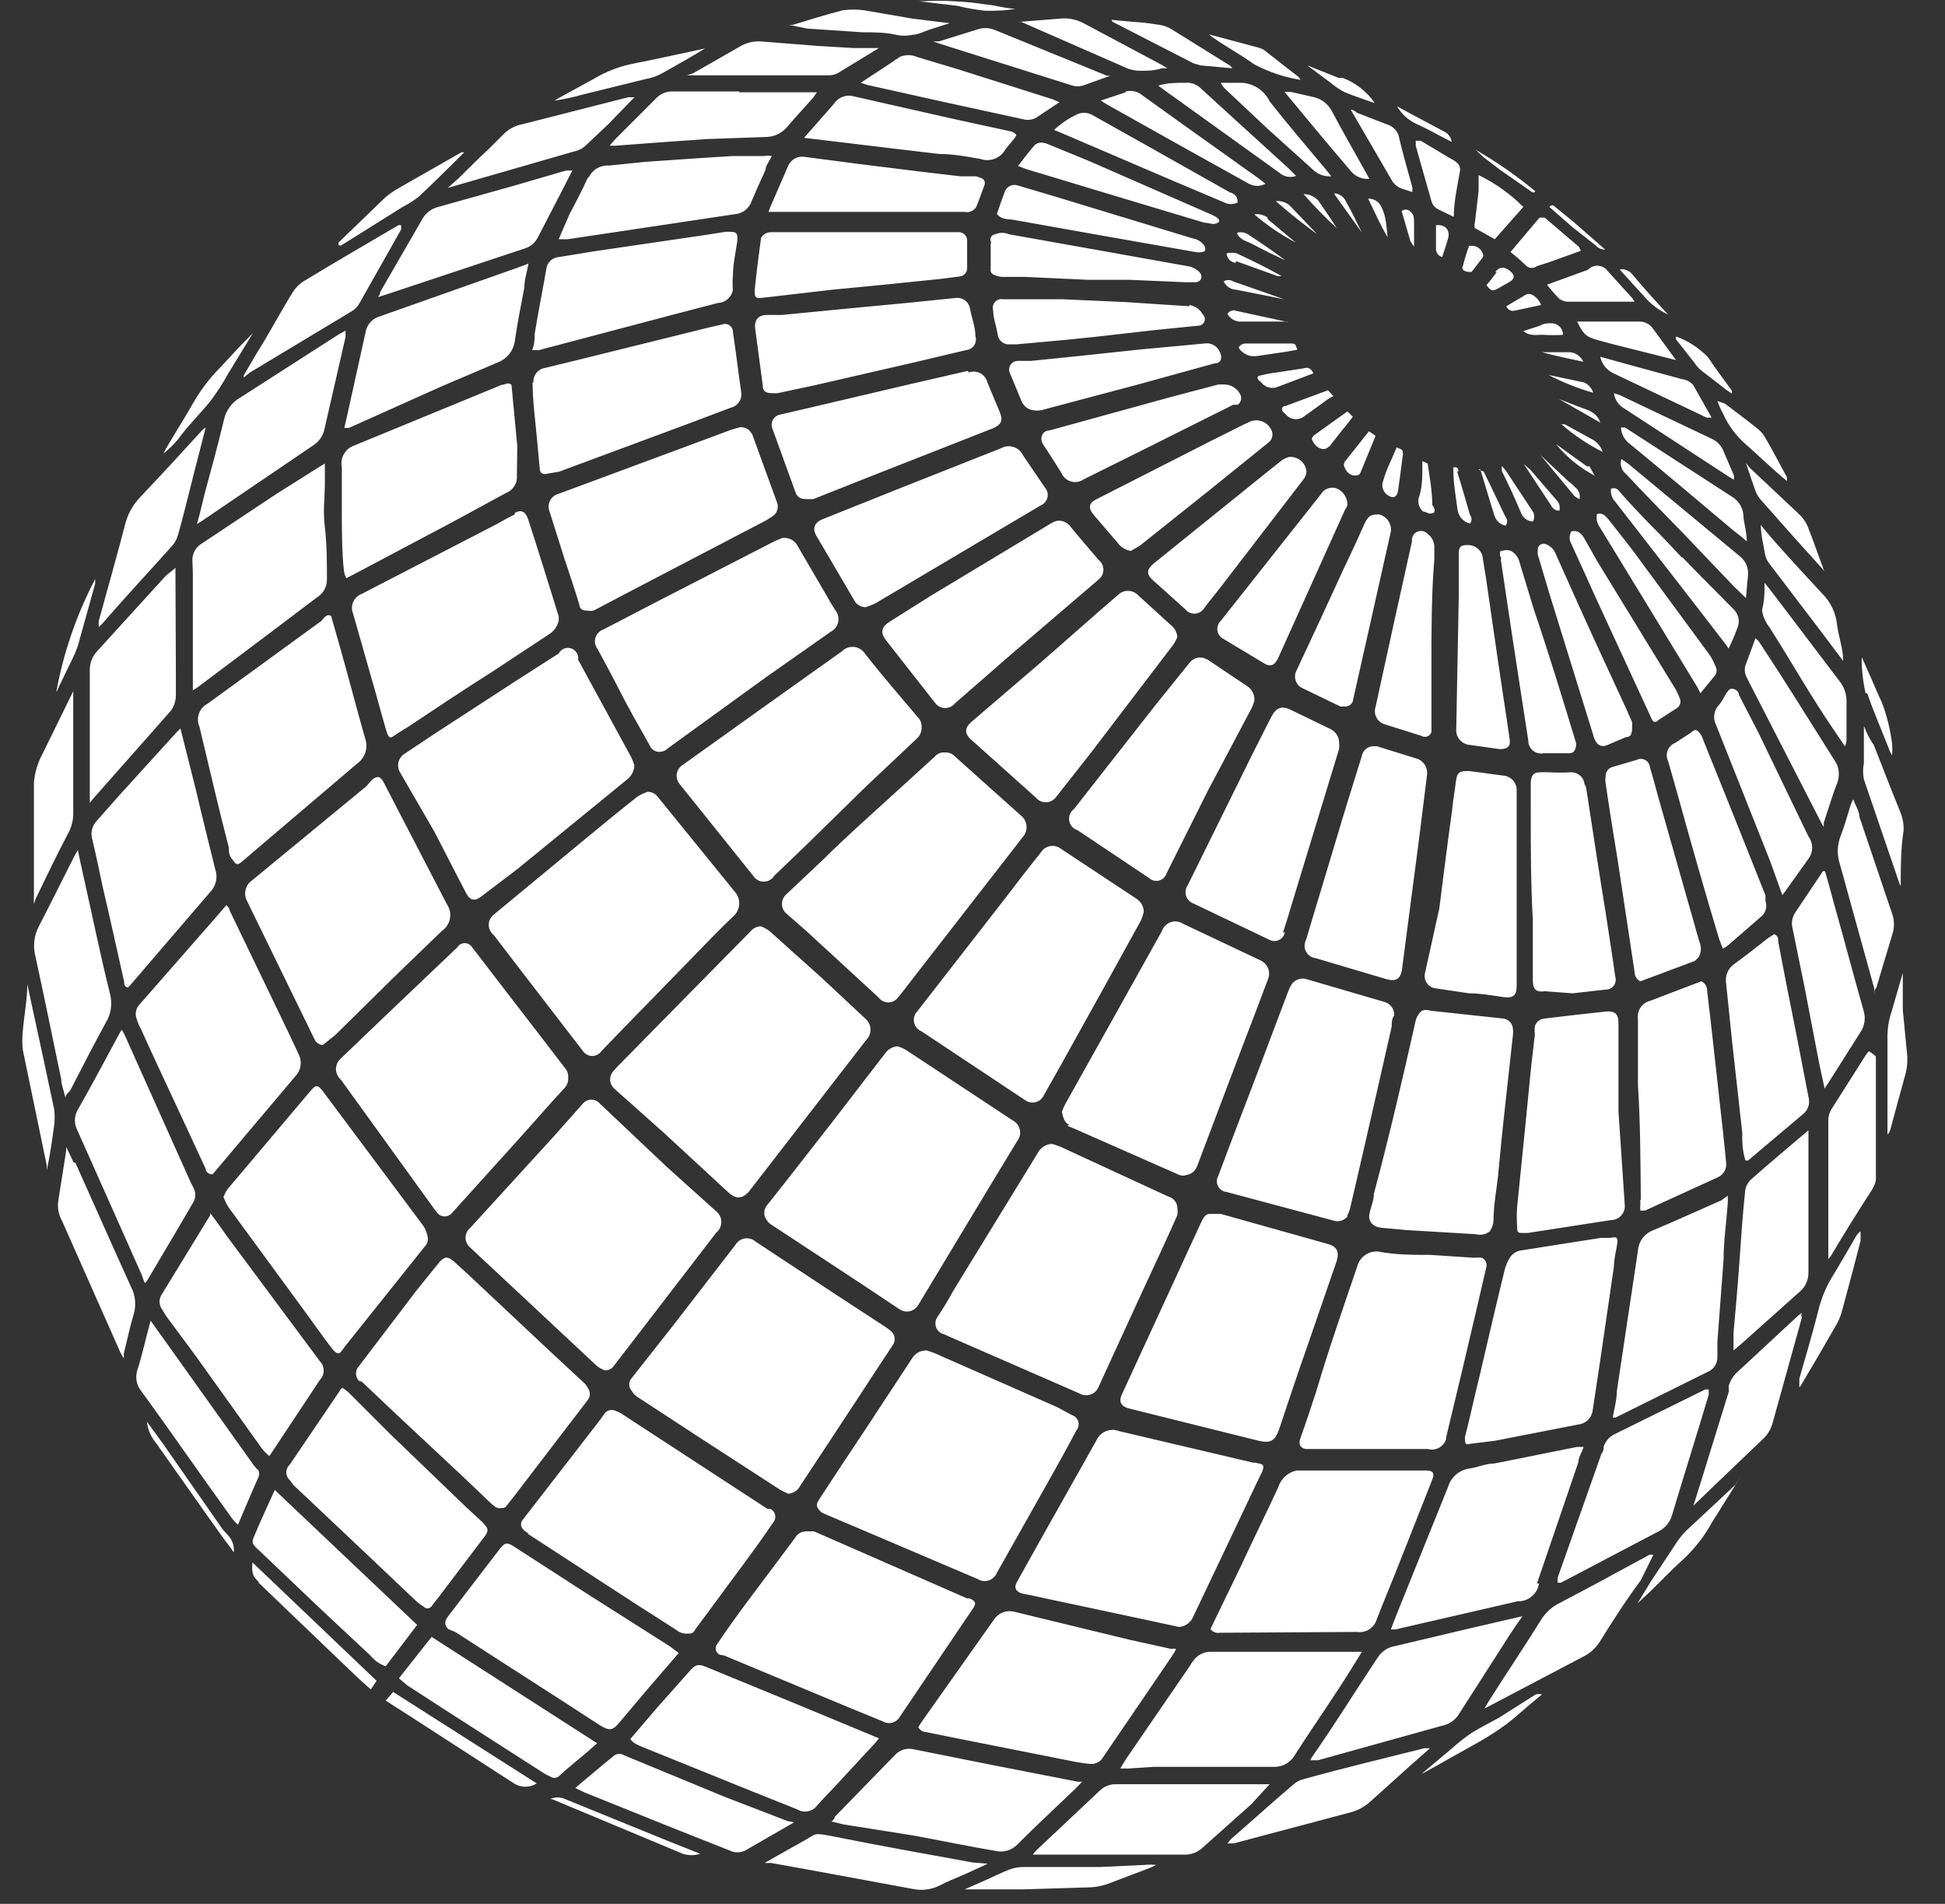 <svg width="47" height="46" viewBox="0 0 47 46" fill="none" xmlns="http://www.w3.org/2000/svg">
<rect x="0" y="0" width="47" height="46" fill="#333333" stroke="none"/>
<path d="M3.38 24.26C3.331 24.309 3.298 24.371 3.286 24.439C3.273 24.507 3.282 24.577 3.31 24.64C3.332 24.713 3.362 24.784 3.4 24.85C3.68 25.47 3.97 26.09 4.26 26.71L4.97 28.24C4.97 28.32 5.05 28.38 5.14 28.37L7.14 26C7.208 25.929 7.251 25.839 7.263 25.741C7.276 25.644 7.257 25.546 7.21 25.46C7.15 25.32 7.08 25.19 7.02 25.05L5.55 22C5.55 22 5.55 21.94 5.47 21.87L5.15 22.24L3.38 24.26ZM7.77 15L5.02 17C4.921 17.05 4.845 17.136 4.808 17.24C4.77 17.344 4.775 17.459 4.82 17.56C5.06 18.56 5.29 19.56 5.53 20.48C5.53 20.57 5.53 20.67 5.61 20.76C5.69 20.85 5.7 20.93 5.82 20.84L8.63 18.45C8.726 18.382 8.797 18.285 8.831 18.172C8.865 18.06 8.861 17.94 8.82 17.83C8.62 17.13 8.44 16.43 8.24 15.72L8 14.88C7.9 14.83 7.84 14.91 7.77 15ZM12.44 12.43C12.29 12.5 12.15 12.58 12.01 12.66L8.74 14.35C8.695 14.367 8.654 14.392 8.619 14.425C8.584 14.458 8.556 14.497 8.536 14.541C8.517 14.585 8.506 14.632 8.505 14.68C8.504 14.728 8.512 14.775 8.53 14.82L9.1 16.82C9.18 17.1 9.25 17.37 9.33 17.64C9.41 17.91 9.46 17.81 9.59 17.73L9.88 17.55C10.54 17.11 11.2 16.67 11.88 16.24L13.26 15.33C13.32 15.294 13.372 15.246 13.413 15.189C13.454 15.132 13.484 15.068 13.5 15C13.503 14.963 13.503 14.927 13.5 14.89C13.26 14.12 13.02 13.34 12.77 12.57C12.7 12.35 12.6 12.31 12.44 12.39V12.43ZM12.36 9.3C12.28 9.22 12.2 9.3 12.12 9.3L8.57 10.76C8.462 10.795 8.371 10.868 8.314 10.966C8.256 11.063 8.237 11.179 8.26 11.29C8.26 11.64 8.26 12 8.26 12.35C8.26 12.7 8.26 13.35 8.31 13.78C8.318 13.847 8.338 13.911 8.37 13.97L8.62 13.84L10.96 12.6L12.23 11.91C12.316 11.876 12.388 11.814 12.435 11.734C12.482 11.655 12.501 11.562 12.49 11.47L12.5 10.78L12.36 9.3ZM7.42 31.76C7.61 32.02 7.79 32.28 7.99 32.54C8.19 32.8 8.21 32.7 8.33 32.54L10.27 30.11C10.301 30.077 10.323 30.037 10.333 29.993C10.344 29.949 10.342 29.903 10.33 29.86C10.312 29.775 10.278 29.693 10.23 29.62L9.85 29.11L7.79 26.35C7.68 26.21 7.63 26.21 7.51 26.35L5.5 28.73C5.46 28.79 5.427 28.854 5.4 28.92C5.433 29.011 5.477 29.099 5.53 29.18L7.42 31.76ZM17.89 10.32L17.68 10.38L14.5 11.56L13.5 11.93C13.456 11.941 13.414 11.961 13.378 11.99C13.342 12.018 13.313 12.054 13.292 12.095C13.271 12.136 13.259 12.18 13.257 12.226C13.255 12.272 13.263 12.318 13.28 12.36L13.64 13.5C13.76 13.87 13.89 14.24 14 14.61C14 14.7 14.08 14.76 14.17 14.75C14.229 14.764 14.291 14.764 14.35 14.75L15.11 14.35L18.5 12.58L18.66 12.48C18.715 12.447 18.756 12.396 18.778 12.336C18.8 12.276 18.801 12.21 18.78 12.15L18.18 10.5C18.1 10.37 18.04 10.33 17.89 10.32ZM24.89 38.54L27.89 39.18L28.49 39.31C28.559 39.305 28.626 39.282 28.684 39.244C28.742 39.205 28.789 39.152 28.82 39.09L30.06 36.48C30.2 36.19 30.33 35.9 30.47 35.62C30.61 35.34 30.47 35.38 30.33 35.34H30.28L27.05 34.58C26.945 34.537 26.828 34.537 26.723 34.58C26.618 34.623 26.534 34.706 26.49 34.81L25.05 37.37L24.57 38.23C24.49 38.38 24.57 38.46 24.69 38.5L24.89 38.54ZM24.09 38L25.33 35.8C25.56 35.39 25.79 34.98 26.01 34.56C26.035 34.531 26.052 34.496 26.06 34.458C26.068 34.421 26.067 34.382 26.056 34.345C26.045 34.308 26.025 34.275 25.997 34.248C25.97 34.221 25.937 34.201 25.9 34.19L25.55 34L22.55 32.68L22.4 32.63C22.328 32.625 22.257 32.641 22.193 32.674C22.13 32.708 22.077 32.758 22.04 32.82L20.87 34.6C20.51 35.14 20.15 35.68 19.8 36.22C19.72 36.34 19.72 36.4 19.8 36.49C19.834 36.531 19.879 36.562 19.93 36.58L20.85 36.97L23.62 38.15C23.66 38.175 23.704 38.192 23.751 38.198C23.798 38.204 23.845 38.2 23.89 38.186C23.935 38.171 23.976 38.147 24.011 38.115C24.045 38.083 24.073 38.044 24.09 38ZM17.5 40L20.5 41.25L21.33 41.59C21.365 41.611 21.404 41.624 21.445 41.63C21.485 41.635 21.527 41.632 21.566 41.621C21.605 41.609 21.642 41.59 21.674 41.564C21.705 41.538 21.731 41.506 21.75 41.47L23.5 38.88C23.6 38.74 23.58 38.69 23.43 38.62H23.37L19.67 37H19.5C19.442 36.996 19.383 37.01 19.332 37.038C19.28 37.066 19.238 37.109 19.21 37.16L18.8 37.71C18.31 38.37 17.8 39.02 17.34 39.71C17.322 39.729 17.308 39.753 17.3 39.779C17.293 39.804 17.292 39.831 17.296 39.858C17.301 39.884 17.312 39.909 17.329 39.93C17.345 39.951 17.366 39.968 17.39 39.98L17.5 40ZM8.74 33.38L9.5 34.1L11.2 35.69L11.85 36.31C11.92 36.37 11.99 36.45 12.09 36.44C12.19 36.43 12.2 36.44 12.26 36.36L12.47 36.09L14.2 33.83C14.234 33.787 14.253 33.734 14.253 33.68C14.253 33.626 14.234 33.573 14.2 33.53C14.179 33.484 14.149 33.443 14.11 33.41L13.26 32.62L11.31 30.79L10.97 30.48C10.82 30.35 10.75 30.36 10.63 30.48L10.08 31.16L8.68 33C8.656 33.024 8.636 33.053 8.623 33.085C8.61 33.117 8.603 33.151 8.603 33.185C8.603 33.219 8.61 33.254 8.623 33.285C8.636 33.317 8.656 33.346 8.68 33.37L8.74 33.38ZM12.74 37.05L15.34 38.74L16.34 39.38C16.378 39.413 16.423 39.438 16.471 39.453C16.519 39.469 16.57 39.474 16.62 39.47C16.7 39.47 16.75 39.47 16.8 39.37L17.23 38.79C17.71 38.13 18.23 37.46 18.68 36.79C18.702 36.766 18.718 36.737 18.727 36.706C18.736 36.675 18.738 36.642 18.732 36.61C18.727 36.578 18.713 36.548 18.694 36.522C18.674 36.496 18.649 36.475 18.62 36.46H18.55L15.07 34.19C15.019 34.15 14.961 34.12 14.9 34.1C14.875 34.084 14.846 34.073 14.817 34.069C14.787 34.064 14.757 34.066 14.728 34.073C14.699 34.081 14.671 34.094 14.648 34.112C14.624 34.131 14.604 34.154 14.59 34.18L14.49 34.32L12.64 36.71C12.608 36.742 12.59 36.785 12.59 36.83C12.59 36.875 12.608 36.918 12.64 36.95C12.68 36.996 12.732 37.031 12.79 37.05H12.74ZM24.27 4.66C24.21 4.82 24.15 4.99 24.09 5.17C24.2 5.31 24.35 5.29 24.48 5.31L26.73 5.71L28.89 6.09C28.939 6.1 28.991 6.1 29.04 6.09C29.14 6.09 29.15 6 29.09 5.92C29.024 5.834 28.927 5.776 28.82 5.76L25.5 4.75L24.59 4.48C24.557 4.469 24.523 4.466 24.488 4.469C24.454 4.473 24.421 4.483 24.391 4.5C24.361 4.517 24.334 4.54 24.314 4.567C24.293 4.595 24.278 4.626 24.27 4.66ZM29.9 5.66C29.99 5.81 30.14 5.83 30.27 5.9C30.4 5.97 30.54 6.04 30.68 6.11L31.06 6.29C30.77 6.07 30.47 5.87 30.17 5.67C30.131 5.644 30.087 5.626 30.04 5.617C29.994 5.609 29.946 5.61 29.9 5.62V5.66ZM29.74 4.66L27.79 3.56L26.38 2.77C26.323 2.741 26.259 2.726 26.195 2.726C26.131 2.726 26.067 2.741 26.01 2.77C25.813 2.866 25.631 2.991 25.47 3.14L25.62 3.2L28.28 4.34L29.58 4.89C29.631 4.917 29.687 4.931 29.745 4.931C29.803 4.931 29.859 4.917 29.91 4.89C29.9 4.72 29.82 4.69 29.74 4.65V4.66ZM30.6 5.24C30.514 5.185 30.411 5.163 30.31 5.18C30.616 5.444 30.952 5.672 31.31 5.86L30.64 5.3C30.64 5.3 30.63 5.24 30.6 5.23V5.24ZM24.99 3.52C24.86 3.67 24.74 3.83 24.6 4.01L24.78 4.08L27.1 4.78L29.1 5.38C29.21 5.38 29.32 5.45 29.43 5.38C29.54 5.31 29.34 5.21 29.24 5.17L26.34 3.9L25.34 3.49C25.23 3.44 25.09 3.41 24.99 3.52ZM30.83 4.86C31.17 5.16 31.49 5.41 31.83 5.66L31.2 5C31.154 4.949 31.096 4.91 31.032 4.886C30.967 4.862 30.898 4.853 30.83 4.86ZM23.59 4.26H23.21L22.27 4.15L20.74 3.96L19.44 3.79C19.357 3.777 19.272 3.793 19.2 3.835C19.127 3.877 19.071 3.942 19.04 4.02L18.65 4.92C18.62 4.985 18.593 5.052 18.57 5.12H18.9H21.55H22.55C22.81 5.12 23.06 5.12 23.31 5.12C23.363 5.132 23.419 5.127 23.469 5.105C23.52 5.084 23.562 5.047 23.59 5C23.66 4.83 23.72 4.65 23.79 4.47C23.801 4.441 23.801 4.408 23.79 4.379C23.779 4.349 23.758 4.325 23.73 4.31L23.59 4.26ZM19.68 9.31L22.16 8.74L23.34 8.46C23.38 8.457 23.418 8.446 23.452 8.426C23.487 8.406 23.516 8.379 23.538 8.346C23.56 8.313 23.575 8.276 23.58 8.237C23.586 8.198 23.582 8.158 23.57 8.12C23.57 7.9 23.48 7.68 23.44 7.46C23.428 7.379 23.384 7.307 23.318 7.258C23.253 7.209 23.171 7.189 23.09 7.2L21.91 7.32L20.64 7.44L18.89 7.61H18.53C18.32 7.61 18.22 7.74 18.25 7.95L18.43 9.3C18.43 9.46 18.5 9.5 18.68 9.5H18.79L19.68 9.31ZM18.39 5.75C18.34 6.13 18.29 6.5 18.25 6.88C18.21 7.26 18.25 7.21 18.56 7.18L20.11 7L21.35 6.88L22.72 6.74L23.19 6.68C23.236 6.676 23.279 6.655 23.312 6.622C23.345 6.589 23.366 6.546 23.37 6.5C23.37 6.28 23.37 6.05 23.37 5.83C23.373 5.803 23.37 5.776 23.362 5.75C23.354 5.724 23.34 5.7 23.322 5.679C23.305 5.658 23.283 5.642 23.258 5.63C23.234 5.618 23.207 5.611 23.18 5.61H22.75H20.95H18.88H18.62C18.573 5.611 18.527 5.625 18.486 5.649C18.446 5.674 18.413 5.709 18.39 5.75ZM23.39 8.96L22 9.28L19.53 9.86L18.84 10.02C18.804 10.028 18.77 10.045 18.74 10.068C18.711 10.091 18.688 10.121 18.671 10.154C18.655 10.188 18.646 10.225 18.646 10.262C18.646 10.299 18.654 10.336 18.67 10.37L19.21 11.86C19.26 12.01 19.32 12.06 19.51 12.06H19.65L21.14 11.47L23.99 10.35C24.2 10.26 24.24 10.16 24.16 9.96L23.86 9.24C23.849 9.193 23.828 9.149 23.798 9.111C23.769 9.073 23.732 9.041 23.689 9.018C23.647 8.996 23.6 8.982 23.552 8.979C23.503 8.976 23.455 8.983 23.41 9L23.39 8.96ZM23.94 5.87C23.94 6.08 23.94 6.29 23.94 6.5C23.934 6.529 23.938 6.56 23.953 6.585C23.968 6.611 23.992 6.631 24.02 6.64C24.077 6.666 24.138 6.683 24.2 6.69H24.76L26.28 6.76H27.28L28.66 6.82H28.88C29.03 6.82 29.08 6.67 28.98 6.57C28.916 6.508 28.836 6.463 28.75 6.44L26.85 6.1L24.38 5.66C24.328 5.638 24.272 5.626 24.215 5.626C24.158 5.626 24.102 5.638 24.05 5.66C24.027 5.662 24.004 5.671 23.985 5.684C23.967 5.698 23.952 5.717 23.943 5.738C23.933 5.76 23.93 5.783 23.933 5.807C23.936 5.83 23.945 5.852 23.96 5.87H23.94ZM32.79 39.43C32.894 39.446 33.001 39.423 33.089 39.366C33.177 39.309 33.242 39.221 33.27 39.12C33.45 38.66 33.64 38.21 33.82 37.75L34.61 35.75C34.68 35.58 34.61 35.53 34.46 35.53H33.67H32.53H31.41H31.33C31.228 35.552 31.133 35.6 31.056 35.67C30.979 35.741 30.921 35.83 30.89 35.93C30.6 36.56 30.29 37.18 30 37.81L29.25 39.36C29.276 39.395 29.311 39.422 29.352 39.438C29.393 39.454 29.437 39.458 29.48 39.45L32.79 39.43ZM41.66 10.93C41.637 10.861 41.6 10.797 41.552 10.742C41.504 10.687 41.446 10.642 41.38 10.61L39.15 9.55L39 9.5C39.01 9.577 39.038 9.65 39.081 9.714C39.125 9.779 39.182 9.832 39.25 9.87L41.78 11.52L41.9 11.59C41.903 11.557 41.903 11.523 41.9 11.49L41.66 10.93ZM42.53 22.17C42.594 22.126 42.642 22.062 42.665 21.987C42.689 21.913 42.687 21.833 42.66 21.76C42.664 21.717 42.664 21.673 42.66 21.63C42.16 20.37 41.66 19.12 41.15 17.86C41.133 17.805 41.106 17.754 41.07 17.71C41 17.62 40.96 17.61 40.85 17.71L40.48 17.95C40.439 17.966 40.401 17.991 40.37 18.022C40.339 18.054 40.314 18.091 40.298 18.133C40.282 18.174 40.275 18.218 40.277 18.262C40.279 18.307 40.29 18.35 40.31 18.39C40.39 18.66 40.46 18.93 40.54 19.2C40.86 20.36 41.19 21.52 41.54 22.68L41.63 22.92C41.68 22.896 41.727 22.866 41.77 22.83L42.53 22.17ZM43.07 21.63L43.2 21.45L43.7 20.75C43.758 20.672 43.79 20.577 43.79 20.48C43.79 20.383 43.758 20.288 43.7 20.21L42.5 17.72L42.02 16.79C42.02 16.72 41.96 16.65 41.85 16.64C41.74 16.63 41.65 16.91 41.54 17.03C41.478 17.094 41.438 17.175 41.425 17.264C41.413 17.352 41.428 17.441 41.47 17.52L42.78 20.82L43.07 21.63ZM40.64 13.47C40.45 13.27 40.26 13.06 40.06 12.86C39.86 12.66 39.43 12.22 39.12 11.86C39.1 11.83 39.069 11.809 39.034 11.8C38.999 11.79 38.962 11.794 38.93 11.81C38.922 11.866 38.927 11.923 38.944 11.977C38.961 12.03 38.991 12.079 39.03 12.12C39.92 13.27 40.82 14.42 41.71 15.58L41.77 15.67C41.849 15.511 41.919 15.347 41.98 15.18C42.017 15.101 42.026 15.013 42.008 14.928C41.99 14.844 41.945 14.767 41.88 14.71C41.5 14.32 41.07 13.9 40.66 13.47H40.64ZM39.64 28.97C39.635 29.017 39.635 29.064 39.64 29.11C39.632 29.156 39.632 29.204 39.64 29.25H39.75L41.5 28.45C41.572 28.421 41.632 28.369 41.67 28.302C41.708 28.235 41.722 28.156 41.71 28.08C41.66 27.55 41.6 27.02 41.54 26.49C41.48 25.96 41.41 25.29 41.34 24.69L41.25 23.92C41.25 23.875 41.236 23.831 41.211 23.794C41.187 23.757 41.151 23.727 41.11 23.71L39.88 24.18C39.785 24.202 39.702 24.258 39.647 24.337C39.592 24.417 39.568 24.514 39.58 24.61C39.58 25.14 39.58 25.68 39.58 26.21C39.64 27.13 39.64 28.05 39.65 29L39.64 28.97ZM39.64 23.71L40.95 23.22C40.95 23.22 41.04 23.15 41.06 23.1C41.087 23.044 41.1 22.982 41.1 22.92C41.1 22.858 41.087 22.796 41.06 22.74L40.06 19.22C40 18.99 39.94 18.77 39.87 18.54C39.867 18.504 39.856 18.469 39.836 18.438C39.817 18.407 39.79 18.382 39.758 18.364C39.727 18.346 39.691 18.336 39.655 18.336C39.618 18.335 39.582 18.343 39.55 18.36L38.97 18.53C38.922 18.541 38.88 18.568 38.849 18.606C38.818 18.644 38.801 18.691 38.8 18.74C38.79 18.803 38.79 18.867 38.8 18.93C38.89 19.55 38.99 20.17 39.09 20.78L39.5 23.49C39.5 23.536 39.513 23.582 39.538 23.621C39.562 23.66 39.598 23.691 39.64 23.71ZM40.64 9.16L39.43 8.83L38.67 8.62C38.688 8.707 38.727 8.789 38.782 8.858C38.838 8.927 38.909 8.983 38.99 9.02L41.24 10.09H41.36L40.92 9.31C40.884 9.265 40.838 9.228 40.786 9.202C40.735 9.176 40.678 9.162 40.62 9.16H40.64ZM36.27 13.45C36.27 13.45 36.27 13.52 36.27 13.55C36.36 14.17 36.46 14.8 36.55 15.42C36.68 16.25 36.8 17.07 36.93 17.89C36.929 17.936 36.939 17.982 36.958 18.024C36.977 18.067 37.005 18.104 37.041 18.134C37.076 18.163 37.118 18.185 37.163 18.196C37.208 18.208 37.255 18.209 37.3 18.2H37.92C37.95 18.202 37.98 18.194 38.005 18.178C38.03 18.162 38.049 18.138 38.06 18.11C38.077 18.072 38.086 18.031 38.086 17.99C38.086 17.949 38.077 17.908 38.06 17.87C37.74 16.82 37.42 15.77 37.06 14.71L36.72 13.59C36.707 13.531 36.681 13.476 36.645 13.428C36.609 13.379 36.563 13.339 36.51 13.31C36.442 13.285 36.368 13.285 36.3 13.31C36.24 13.29 36.24 13.37 36.25 13.45H36.27ZM38.43 9.93L38.16 9.83L37.67 9.64L38.67 10.21C38.65 10.147 38.616 10.089 38.571 10.041C38.526 9.993 38.471 9.955 38.41 9.93H38.43ZM31.85 4.84C31.805 4.792 31.751 4.755 31.691 4.729C31.63 4.703 31.566 4.69 31.5 4.69C31.752 4.978 32.019 5.252 32.3 5.51C32.17 5.3 32.04 5.11 31.9 4.91L31.85 4.84ZM42.24 13.91C42.25 13.819 42.235 13.726 42.199 13.642C42.162 13.558 42.104 13.485 42.03 13.43L39.34 11.2L39.18 11.09C39.16 11.154 39.159 11.223 39.179 11.287C39.198 11.352 39.237 11.408 39.29 11.45C39.73 11.92 40.19 12.39 40.64 12.85L41.9 14.17L42.19 14.45C42.21 14.24 42.22 14.07 42.24 13.91ZM41.85 12L39.27 10.33H39.17C39.174 10.409 39.196 10.486 39.234 10.555C39.272 10.625 39.325 10.684 39.39 10.73C40.23 11.42 41.06 12.12 41.89 12.82C41.99 12.9 42.09 12.97 42.21 13.08C42.21 12.86 42.15 12.68 42.13 12.5C42.132 12.399 42.107 12.3 42.057 12.212C42.008 12.124 41.937 12.051 41.85 12ZM36.29 11.26V11.38C36.45 11.7 36.6 12.02 36.75 12.38C36.77 12.442 36.809 12.496 36.861 12.535C36.913 12.575 36.975 12.597 37.04 12.6C37.062 12.564 37.074 12.522 37.074 12.48C37.074 12.438 37.062 12.396 37.04 12.36L36.38 11.36L36.29 11.26ZM38.29 18.95C38.282 18.869 38.244 18.793 38.183 18.739C38.121 18.686 38.042 18.657 37.96 18.66C37.783 18.669 37.606 18.669 37.43 18.66C37.353 18.655 37.277 18.655 37.2 18.66C37.05 18.66 37 18.75 36.99 18.9V19.19V19.64C36.99 20.5 36.99 21.36 37.04 22.23C37.04 22.72 37.04 23.23 37.04 23.69C37.04 23.92 37.14 23.98 37.33 23.95L38 24L38.8 23.91C38.839 23.911 38.877 23.902 38.912 23.884C38.946 23.867 38.976 23.841 38.999 23.81C39.021 23.779 39.036 23.742 39.041 23.704C39.047 23.666 39.043 23.627 39.03 23.59C38.96 23.07 38.88 22.59 38.8 22.05C38.66 21.2 38.53 20.35 38.4 19.5C38.37 19.31 38.35 19.15 38.32 19L38.29 18.95ZM39.29 17.81C39.41 17.81 39.44 17.73 39.44 17.57C39.44 17.41 39.44 17.5 39.44 17.45L39.29 17.11C38.91 16.29 38.53 15.47 38.16 14.65L37.6 13.4C37.58 13.344 37.548 13.292 37.507 13.249C37.466 13.206 37.416 13.172 37.36 13.15C37.338 13.139 37.313 13.135 37.288 13.137C37.263 13.139 37.239 13.147 37.219 13.162C37.199 13.176 37.182 13.195 37.172 13.218C37.162 13.24 37.158 13.265 37.16 13.29C37.154 13.326 37.154 13.364 37.16 13.4L37.43 14.31C37.79 15.46 38.14 16.61 38.5 17.76C38.511 17.813 38.532 17.864 38.56 17.91C38.582 17.957 38.621 17.994 38.67 18.013C38.718 18.031 38.772 18.03 38.82 18.01L39.29 17.81ZM36.13 34.81L38.13 34.42C38.224 34.411 38.312 34.369 38.378 34.301C38.444 34.233 38.483 34.144 38.49 34.05L38.67 32.86L39 30.6C39 30.42 39.05 30.24 39.08 30.05C39.11 29.86 39.02 29.89 38.9 29.91H38.68L36.77 30.21C36.714 30.216 36.659 30.234 36.611 30.263C36.562 30.293 36.521 30.333 36.49 30.38C36.431 30.472 36.387 30.573 36.36 30.68C36.15 31.54 35.95 32.4 35.75 33.26C35.63 33.74 35.52 34.26 35.4 34.72C35.4 34.89 35.4 34.92 35.56 34.88L36.13 34.81ZM39.92 17.4C39.928 17.412 39.939 17.422 39.952 17.43C39.965 17.437 39.98 17.44 39.995 17.44C40.01 17.44 40.025 17.437 40.038 17.43C40.051 17.422 40.062 17.412 40.07 17.4L40.52 17.11C40.554 17.088 40.58 17.056 40.594 17.018C40.609 16.98 40.611 16.939 40.6 16.9C40.573 16.821 40.539 16.744 40.5 16.67L38.59 13.55L38.28 13C38.21 12.89 38.13 12.8 37.97 12.84C37.944 12.886 37.93 12.937 37.93 12.99C37.93 13.043 37.944 13.094 37.97 13.14C38.17 13.57 38.36 14 38.56 14.44L39.88 17.3C39.902 17.365 39.94 17.423 39.99 17.47L39.92 17.4ZM39.11 26.86V24.72C39.11 24.5 39.02 24.42 38.81 24.44L38.08 24.52L37.32 24.61C37.268 24.615 37.219 24.634 37.179 24.666C37.138 24.698 37.107 24.741 37.09 24.79C37.08 24.856 37.08 24.924 37.09 24.99L37 25.77L36.82 27.59C36.77 28.12 36.71 28.64 36.66 29.17C36.65 29.323 36.65 29.477 36.66 29.63C36.66 29.76 36.66 29.8 36.82 29.79H36.92L38.92 29.48C38.969 29.48 39.018 29.47 39.063 29.45C39.108 29.43 39.148 29.401 39.18 29.363C39.212 29.326 39.236 29.283 39.25 29.235C39.264 29.188 39.267 29.139 39.26 29.09L39.11 26.86ZM38.5 10.63L37.81 10.25H37.73C38.033 10.515 38.37 10.74 38.73 10.92C38.689 10.8 38.608 10.697 38.5 10.63ZM41.09 16.75L41.45 16.31C41.47 16.277 41.481 16.239 41.481 16.2C41.481 16.161 41.47 16.123 41.45 16.09C41.413 15.995 41.367 15.905 41.31 15.82L39.5 13.36C39.29 13.08 39.07 12.81 38.86 12.54C38.79 12.46 38.72 12.38 38.59 12.42C38.578 12.475 38.579 12.532 38.591 12.588C38.603 12.643 38.626 12.695 38.66 12.74C39.447 14.027 40.233 15.317 41.02 16.61L41.09 16.75ZM36.82 11.21L37.48 12.21C37.497 12.249 37.525 12.281 37.561 12.305C37.596 12.328 37.638 12.34 37.68 12.34C37.693 12.294 37.694 12.246 37.681 12.2C37.669 12.154 37.644 12.113 37.61 12.08L36.98 11.35L36.82 11.21ZM37.22 10.99L38.05 11.99C38.087 12.018 38.127 12.041 38.17 12.06C38.181 12.006 38.176 11.95 38.157 11.899C38.138 11.848 38.104 11.803 38.06 11.77C38.008 11.715 37.951 11.665 37.89 11.62L37.23 11L37.22 10.99ZM38.54 11.5L38.41 11.27C38.39 11.266 38.37 11.266 38.35 11.27L37.6 10.73C37.86 11.049 38.184 11.311 38.55 11.5H38.54ZM34.94 34.75C35.2 33.68 35.45 32.62 35.7 31.55L35.91 30.64C35.928 30.593 35.927 30.542 35.908 30.496C35.89 30.449 35.855 30.412 35.81 30.39C35.75 30.381 35.69 30.381 35.63 30.39L34.56 30.32C34.14 30.32 33.72 30.32 33.31 30.24C33.197 30.229 33.084 30.258 32.991 30.322C32.898 30.386 32.83 30.481 32.8 30.59C32.46 31.59 32.11 32.59 31.8 33.64C31.68 34 31.56 34.37 31.43 34.73C31.36 34.9 31.43 35.02 31.61 35.01H32.3H33.3H34.49H34.5C34.547 35.023 34.596 35.028 34.644 35.022C34.692 35.016 34.738 35 34.781 34.976C34.822 34.952 34.859 34.919 34.888 34.88C34.917 34.842 34.938 34.797 34.95 34.75H34.94ZM31.5 8.9L30.85 9C30.722 9.014 30.595 9.037 30.47 9.07C30.37 9.07 30.35 9.16 30.47 9.23C30.511 9.287 30.568 9.33 30.634 9.354C30.701 9.377 30.773 9.379 30.84 9.36L31.74 9.02C31.66 8.86 31.57 8.88 31.5 8.9ZM20.34 15.74L18.5 17.05L16.5 18.48C16.462 18.503 16.43 18.534 16.405 18.57C16.38 18.607 16.363 18.648 16.355 18.692C16.348 18.735 16.35 18.78 16.361 18.823C16.372 18.866 16.392 18.906 16.42 18.94L18.2 21.16C18.227 21.203 18.265 21.239 18.309 21.264C18.354 21.289 18.404 21.302 18.455 21.302C18.506 21.302 18.556 21.289 18.601 21.264C18.646 21.239 18.683 21.203 18.71 21.16L19.5 20.4L20.93 19L22.15 17.85C22.19 17.815 22.221 17.772 22.242 17.724C22.263 17.675 22.272 17.623 22.27 17.57C22.272 17.526 22.266 17.482 22.25 17.441C22.235 17.399 22.211 17.362 22.18 17.33C21.75 16.82 21.32 16.33 20.9 15.79C20.87 15.745 20.831 15.707 20.784 15.68C20.738 15.652 20.686 15.635 20.632 15.63C20.578 15.626 20.524 15.633 20.474 15.652C20.423 15.671 20.377 15.701 20.34 15.74ZM25.6 12.58C25.5 12.58 25.42 12.63 25.34 12.68L22.5 14.39L21.5 15.02C21.29 15.15 21.27 15.29 21.41 15.47L22.61 17C22.638 17.034 22.673 17.061 22.713 17.079C22.753 17.098 22.796 17.107 22.84 17.107C22.884 17.107 22.927 17.098 22.967 17.079C23.007 17.061 23.042 17.034 23.07 17L24.4 15.84L26.55 14C26.585 13.972 26.614 13.936 26.634 13.896C26.653 13.855 26.663 13.81 26.663 13.765C26.663 13.72 26.653 13.675 26.634 13.634C26.614 13.594 26.585 13.558 26.55 13.53C26.33 13.27 26.1 13.01 25.88 12.74C25.849 12.693 25.808 12.655 25.759 12.627C25.71 12.599 25.656 12.583 25.6 12.58ZM31.5 11.58C31.542 11.525 31.567 11.459 31.57 11.39C31.56 11.288 31.51 11.194 31.432 11.129C31.353 11.064 31.252 11.032 31.15 11.04C31.094 11.056 31.04 11.079 30.99 11.11L30.65 11.38L27.86 13.63C27.71 13.76 27.7 13.88 27.86 14.02L28.14 14.27L28.64 14.72C28.666 14.753 28.7 14.78 28.738 14.799C28.776 14.817 28.818 14.827 28.86 14.827C28.902 14.827 28.944 14.817 28.982 14.799C29.02 14.78 29.054 14.753 29.08 14.72C29.2 14.55 29.34 14.39 29.47 14.22L31.5 11.58ZM32.5 11.15C32.484 11.174 32.475 11.201 32.475 11.23C32.475 11.259 32.484 11.287 32.5 11.31C32.517 11.355 32.545 11.395 32.582 11.427C32.619 11.458 32.663 11.48 32.71 11.49C32.81 11.49 32.84 11.49 32.88 11.41L33.24 10.53L33.08 10.42L32.5 11.15ZM15.6 19.15C15.53 19.175 15.462 19.209 15.4 19.25C14.93 19.62 14.47 20 14.01 20.38L11.93 22.1C11.893 22.129 11.862 22.166 11.842 22.209C11.821 22.251 11.81 22.298 11.81 22.345C11.81 22.392 11.821 22.439 11.842 22.481C11.862 22.524 11.893 22.561 11.93 22.59L12.55 23.4L14.09 25.4C14.115 25.435 14.148 25.464 14.186 25.483C14.225 25.503 14.267 25.514 14.31 25.514C14.353 25.514 14.396 25.503 14.434 25.483C14.472 25.464 14.505 25.435 14.53 25.4L15.08 24.83L16.63 23.24C17 22.86 17.37 22.47 17.76 22.1C17.826 22.024 17.863 21.926 17.863 21.825C17.863 21.724 17.826 21.626 17.76 21.55L15.9 19.26C15.872 19.22 15.834 19.188 15.791 19.165C15.747 19.142 15.699 19.13 15.65 19.13L15.6 19.15ZM30.09 10.24L29.23 10.67L26.5 12.06C26.31 12.15 26.29 12.27 26.42 12.43L27.02 13.13C27.096 13.229 27.207 13.293 27.33 13.31L27.55 13.18L29.23 11.84L30.63 10.71C30.659 10.692 30.684 10.668 30.704 10.639C30.724 10.611 30.737 10.579 30.744 10.545C30.75 10.511 30.75 10.477 30.742 10.443C30.735 10.409 30.72 10.378 30.7 10.35C30.672 10.304 30.636 10.264 30.592 10.232C30.549 10.201 30.5 10.178 30.448 10.166C30.395 10.154 30.341 10.153 30.288 10.162C30.235 10.171 30.185 10.191 30.14 10.22L30.09 10.24ZM31 22.54C31.08 22.3 31.15 22.07 31.22 21.83L32.36 18.09C32.364 18.047 32.364 18.003 32.36 17.96C32.362 17.886 32.343 17.814 32.303 17.751C32.264 17.689 32.207 17.64 32.14 17.61L31.21 17.16C30.98 17.04 30.84 17.09 30.72 17.32C30.6 17.55 30.41 17.94 30.25 18.25L28.7 21.39C28.674 21.427 28.657 21.469 28.651 21.513C28.644 21.557 28.647 21.602 28.661 21.645C28.674 21.687 28.698 21.726 28.729 21.758C28.76 21.791 28.798 21.815 28.84 21.83L30.66 22.7C30.696 22.722 30.737 22.734 30.78 22.737C30.822 22.739 30.864 22.731 30.903 22.713C30.941 22.695 30.974 22.668 31 22.635C31.026 22.601 31.043 22.562 31.05 22.52L31 22.54ZM25.79 27.2L25.96 27.27L28.5 28.39C28.555 28.411 28.615 28.411 28.67 28.39C28.729 28.38 28.785 28.355 28.831 28.316C28.876 28.277 28.911 28.227 28.93 28.17L30.02 25.29C30.23 24.74 30.44 24.2 30.64 23.66C30.675 23.578 30.676 23.485 30.645 23.401C30.613 23.317 30.55 23.249 30.47 23.21L28.59 22.32C28.547 22.291 28.498 22.273 28.446 22.266C28.395 22.259 28.343 22.264 28.293 22.28C28.244 22.296 28.199 22.324 28.162 22.36C28.125 22.397 28.097 22.441 28.08 22.49L26.87 24.66L25.75 26.66C25.715 26.724 25.685 26.791 25.66 26.86C25.69 27 25.72 27.13 25.84 27.18L25.79 27.2ZM21.7 24.1C21.82 23.96 21.92 23.82 22.03 23.68L24.71 20.23C24.772 20.163 24.806 20.076 24.806 19.985C24.806 19.894 24.772 19.807 24.71 19.74L23.09 18.29C23.058 18.252 23.018 18.223 22.973 18.204C22.928 18.185 22.879 18.176 22.83 18.18C22.785 18.176 22.739 18.183 22.698 18.2C22.656 18.218 22.619 18.245 22.59 18.28L20.7 20C20.43 20.25 20.16 20.5 19.9 20.76L19.01 21.6C18.974 21.629 18.946 21.666 18.926 21.707C18.906 21.749 18.896 21.794 18.896 21.84C18.896 21.886 18.906 21.931 18.926 21.973C18.946 22.014 18.974 22.051 19.01 22.08L19.48 22.49L21.23 24.1C21.257 24.137 21.292 24.167 21.333 24.188C21.374 24.209 21.419 24.22 21.465 24.22C21.511 24.22 21.556 24.209 21.597 24.188C21.638 24.167 21.673 24.137 21.7 24.1ZM16.03 27.36L17.59 28.8C17.78 28.98 17.93 28.97 18.09 28.8L20.93 25.13C20.963 25.097 20.99 25.058 21.008 25.016C21.026 24.973 21.035 24.927 21.035 24.88C21.035 24.833 21.026 24.787 21.008 24.744C20.99 24.701 20.963 24.663 20.93 24.63L19.86 23.63L18.6 22.5C18.534 22.448 18.459 22.408 18.38 22.38C18.331 22.383 18.284 22.395 18.241 22.418C18.198 22.44 18.16 22.472 18.13 22.51L17.42 23.23L14.92 25.77L14.84 25.86C14.81 25.888 14.786 25.922 14.769 25.96C14.752 25.998 14.744 26.039 14.744 26.08C14.744 26.121 14.752 26.162 14.769 26.2C14.786 26.238 14.81 26.272 14.84 26.3L16.03 27.36ZM22.27 24.92L24.77 26.58C24.805 26.607 24.846 26.625 24.89 26.634C24.933 26.643 24.978 26.642 25.021 26.631C25.064 26.621 25.104 26.601 25.139 26.573C25.173 26.545 25.201 26.51 25.22 26.47L25.57 25.85C26.24 24.65 26.91 23.44 27.57 22.24C27.598 22.172 27.621 22.101 27.64 22.03C27.638 21.969 27.622 21.909 27.592 21.855C27.563 21.801 27.521 21.755 27.47 21.72L25.64 20.51C25.603 20.48 25.56 20.459 25.515 20.448C25.469 20.436 25.421 20.435 25.375 20.443C25.328 20.452 25.284 20.47 25.245 20.497C25.206 20.524 25.174 20.559 25.15 20.6C24.85 20.97 24.56 21.35 24.27 21.73L22.17 24.43C22.135 24.465 22.109 24.508 22.095 24.556C22.081 24.603 22.079 24.653 22.088 24.702C22.098 24.75 22.12 24.796 22.152 24.834C22.183 24.872 22.224 24.901 22.27 24.92ZM26.04 20.06L27.76 21.21C27.792 21.241 27.831 21.264 27.874 21.275C27.917 21.287 27.963 21.287 28.006 21.276C28.049 21.265 28.089 21.243 28.121 21.212C28.153 21.181 28.177 21.143 28.19 21.1L29.19 19.1L30.25 17.1C30.274 17.048 30.294 16.995 30.31 16.94C30.318 16.87 30.306 16.799 30.276 16.736C30.246 16.672 30.199 16.618 30.14 16.58L29.23 15.97C29.188 15.939 29.14 15.915 29.09 15.9C29.026 15.881 28.959 15.883 28.896 15.904C28.833 15.926 28.779 15.966 28.74 16.02L27.95 17L25.95 19.55C25.907 19.582 25.874 19.626 25.854 19.675C25.834 19.725 25.829 19.78 25.838 19.833C25.847 19.886 25.871 19.935 25.907 19.975C25.942 20.015 25.989 20.044 26.04 20.06ZM32.56 12.2C32.561 12.115 32.537 12.032 32.491 11.961C32.444 11.889 32.378 11.834 32.3 11.8C32.23 11.776 32.154 11.777 32.085 11.802C32.016 11.828 31.957 11.876 31.92 11.94L29.5 15C29.468 15.03 29.444 15.068 29.43 15.109C29.416 15.151 29.412 15.195 29.419 15.238C29.426 15.282 29.443 15.323 29.47 15.358C29.496 15.393 29.53 15.421 29.57 15.44L30.5 16C30.69 16.13 30.8 16.09 30.89 15.89L32.5 12.32C32.526 12.284 32.547 12.243 32.56 12.2ZM34.12 13.08C33.82 14.42 33.53 15.75 33.24 17.08C33.226 17.122 33.221 17.166 33.224 17.21C33.228 17.255 33.24 17.297 33.261 17.337C33.282 17.376 33.31 17.41 33.344 17.439C33.378 17.467 33.418 17.488 33.46 17.5L34.35 17.78C34.377 17.796 34.408 17.805 34.439 17.803C34.47 17.802 34.501 17.792 34.526 17.774C34.552 17.756 34.571 17.731 34.583 17.702C34.594 17.672 34.597 17.641 34.59 17.61C34.59 17.48 34.59 17.36 34.59 17.23C34.59 16.83 34.59 16.44 34.59 16.04C34.59 15.2 34.59 14.36 34.66 13.51V13.25C34.665 13.183 34.653 13.116 34.625 13.055C34.597 12.993 34.554 12.94 34.5 12.9C34.468 12.865 34.426 12.842 34.38 12.833C34.334 12.824 34.286 12.83 34.244 12.85C34.201 12.87 34.166 12.903 34.144 12.944C34.122 12.986 34.113 13.033 34.12 13.08ZM45.12 16.75C45.28 17.21 45.48 17.67 45.66 18.13C45.676 18.172 45.696 18.212 45.72 18.25C45.73 18.154 45.73 18.056 45.72 17.96C45.677 17.618 45.593 17.282 45.47 16.96C45.38 16.78 45.31 16.6 45.23 16.42L44.99 15.88C44.985 15.947 44.985 16.013 44.99 16.08C45.001 16.305 45.031 16.53 45.08 16.75H45.12ZM34.43 23.53C34.423 23.57 34.424 23.611 34.434 23.651C34.443 23.691 34.46 23.728 34.485 23.761C34.509 23.794 34.54 23.821 34.575 23.842C34.61 23.862 34.65 23.875 34.69 23.88L35.5 24C35.77 24 36.05 24.05 36.32 24.09C36.59 24.13 36.65 24.03 36.65 23.81C36.65 23.59 36.65 23.49 36.65 23.33C36.65 23.1 36.65 22.88 36.65 22.65C36.65 22.01 36.65 21.37 36.65 20.74C36.65 20.41 36.65 20.08 36.65 19.74C36.65 19.4 36.65 19.3 36.65 19.08C36.648 18.994 36.614 18.912 36.555 18.849C36.496 18.786 36.416 18.747 36.33 18.74L35.51 18.63C35.29 18.63 35.21 18.63 35.18 18.89C35.15 19.15 35.11 19.34 35.09 19.57C34.98 20.36 34.88 21.16 34.78 21.95L34.43 23.53ZM45.04 17.53C45.04 17.61 45.04 17.68 45.04 17.76C45.04 17.84 45.04 18.22 45.04 18.44C45.014 18.569 45.014 18.701 45.04 18.83L45.88 21.29C45.892 21.332 45.909 21.372 45.93 21.41C45.93 20.95 45.93 20.51 46 20.06C46.004 19.909 45.976 19.76 45.92 19.62C45.7 19.08 45.49 18.54 45.28 18C45.17 17.85 45.1 17.69 45.04 17.54V17.53ZM34.61 12.4C34.7 12.4 34.67 12.27 34.61 12.2C34.61 11.85 34.54 11.5 34.5 11.2L34.37 11.14V11.29C34.37 11.54 34.37 11.79 34.28 12.04C34.268 12.098 34.272 12.159 34.291 12.215C34.31 12.271 34.344 12.322 34.39 12.36C34.5 12.37 34.5 12.43 34.61 12.4ZM34.99 5.77C35.05 5.56 34.93 5.42 34.7 5.44C34.7 5.62 34.7 5.81 34.7 6C34.696 6.047 34.709 6.094 34.737 6.132C34.764 6.171 34.804 6.198 34.85 6.21C34.9 6.06 34.95 5.91 34.99 5.77ZM29.87 7L30.38 7.1L31.03 7.23L29.8 6.8C29.766 6.778 29.726 6.766 29.685 6.766C29.644 6.766 29.604 6.778 29.57 6.8C29.597 6.857 29.639 6.906 29.692 6.942C29.745 6.977 29.807 6.997 29.87 7ZM29.87 6.31L30.87 6.67H30.97C30.61 6.47 30.25 6.29 29.88 6.12C29.801 6.103 29.719 6.103 29.64 6.12C29.642 6.179 29.666 6.234 29.706 6.277C29.747 6.319 29.802 6.345 29.86 6.35L29.87 6.31ZM12.87 9.24C12.87 9.71 12.94 10.18 12.98 10.65L13.04 11.3C13.04 11.44 13.12 11.48 13.25 11.44L13.5 11.4L16.6 10.25L17.66 9.85C17.742 9.831 17.814 9.781 17.861 9.71C17.907 9.639 17.925 9.553 17.91 9.47C17.84 8.99 17.78 8.47 17.71 8.02C17.711 7.989 17.703 7.958 17.689 7.93C17.675 7.902 17.654 7.878 17.628 7.86C17.602 7.843 17.573 7.831 17.542 7.828C17.511 7.824 17.479 7.828 17.45 7.84L17.18 7.9L13.91 8.71L13.17 8.89C13.088 8.902 13.013 8.945 12.961 9.01C12.91 9.075 12.884 9.157 12.89 9.24H12.87ZM16.35 7.58L17.35 7.32C17.438 7.316 17.522 7.283 17.587 7.224C17.653 7.166 17.696 7.087 17.71 7C17.7 6.89 17.7 6.78 17.71 6.67C17.71 6.38 17.78 6.09 17.82 5.8C17.82 5.66 17.82 5.6 17.64 5.6H17.54L16.96 5.69L15.87 5.85L14.37 6.07L13.51 6.21C13.431 6.214 13.356 6.247 13.299 6.302C13.242 6.357 13.207 6.431 13.2 6.51C13.11 7.03 13.01 7.51 12.92 8.07C12.92 8.19 12.92 8.3 12.86 8.46H13.02L16.35 7.58ZM28.35 15.58C28.391 15.521 28.425 15.457 28.45 15.39C28.445 15.333 28.428 15.278 28.401 15.228C28.373 15.178 28.335 15.134 28.29 15.1L27.5 14.38C27.468 14.347 27.43 14.321 27.388 14.303C27.346 14.285 27.301 14.276 27.255 14.276C27.209 14.276 27.164 14.285 27.122 14.303C27.08 14.321 27.042 14.347 27.01 14.38C26.39 14.91 25.79 15.45 25.18 15.98L23.5 17.42C23.3 17.58 23.29 17.73 23.5 17.9L25.03 19.27C25.059 19.306 25.096 19.334 25.137 19.354C25.179 19.374 25.224 19.384 25.27 19.384C25.316 19.384 25.361 19.374 25.403 19.354C25.444 19.334 25.481 19.306 25.51 19.27L26.36 18.19L28.35 15.58ZM15.4 33.75L16.93 34.75L18.86 36L19.04 36.09C19.1 36.088 19.158 36.071 19.209 36.039C19.26 36.007 19.302 35.963 19.33 35.91C19.94 34.98 20.56 34.05 21.17 33.11L21.56 32.52C21.598 32.474 21.619 32.415 21.619 32.355C21.619 32.295 21.598 32.236 21.56 32.19C21.515 32.145 21.464 32.104 21.41 32.07L20.17 31.26L18.26 30C18.224 29.968 18.182 29.945 18.137 29.932C18.091 29.919 18.043 29.916 17.996 29.924C17.949 29.931 17.904 29.949 17.865 29.976C17.826 30.003 17.794 30.039 17.77 30.08L16.27 32.02C15.94 32.44 15.61 32.86 15.27 33.29C15.229 33.333 15.205 33.39 15.205 33.45C15.205 33.51 15.229 33.567 15.27 33.61C15.3 33.668 15.345 33.716 15.4 33.75ZM22.19 31.53L22.34 31.28C23.09 30.04 23.83 28.8 24.58 27.57C24.61 27.532 24.632 27.487 24.643 27.439C24.654 27.391 24.654 27.342 24.644 27.294C24.633 27.246 24.612 27.201 24.582 27.162C24.552 27.124 24.514 27.092 24.47 27.07L21.91 25.38C21.842 25.337 21.768 25.303 21.69 25.28C21.631 25.284 21.573 25.302 21.521 25.331C21.469 25.36 21.424 25.401 21.39 25.45L20.15 27.06C19.61 27.75 19.07 28.45 18.52 29.14C18.486 29.189 18.468 29.246 18.468 29.305C18.468 29.364 18.486 29.422 18.52 29.47C18.557 29.529 18.609 29.577 18.67 29.61L20.86 31.05L21.73 31.63C21.766 31.655 21.807 31.673 21.851 31.682C21.894 31.691 21.939 31.69 21.982 31.681C22.025 31.671 22.066 31.653 22.102 31.627C22.138 31.601 22.168 31.568 22.19 31.53ZM10.5 29.22L10.57 29.31C10.592 29.335 10.618 29.356 10.649 29.37C10.679 29.384 10.712 29.391 10.745 29.391C10.778 29.391 10.811 29.384 10.841 29.37C10.872 29.356 10.898 29.335 10.92 29.31L12.5 27.56C12.88 27.14 13.25 26.71 13.64 26.29C13.671 26.258 13.695 26.221 13.71 26.179C13.726 26.138 13.732 26.094 13.73 26.05C13.735 26.003 13.729 25.955 13.713 25.91C13.698 25.865 13.673 25.824 13.64 25.79L13.28 25.32L11.41 22.89C11.391 22.859 11.365 22.833 11.333 22.815C11.302 22.797 11.266 22.788 11.23 22.788C11.194 22.788 11.158 22.797 11.127 22.815C11.095 22.833 11.069 22.859 11.05 22.89L9.4 24.46L8.24 25.57C8.202 25.602 8.172 25.642 8.151 25.687C8.13 25.732 8.119 25.78 8.119 25.83C8.119 25.88 8.13 25.928 8.151 25.973C8.172 26.018 8.202 26.058 8.24 26.09L10.5 29.22ZM8.99 18.84L8.85 19L6.08 21.28C6.005 21.334 5.953 21.414 5.933 21.504C5.912 21.594 5.926 21.689 5.97 21.77L7.59 25.09C7.606 25.134 7.634 25.173 7.671 25.201C7.708 25.23 7.753 25.247 7.8 25.25L8.11 25L9.5 23.63L10.68 22.49C10.73 22.456 10.773 22.412 10.806 22.362C10.839 22.311 10.862 22.254 10.873 22.195C10.884 22.135 10.883 22.074 10.871 22.015C10.858 21.956 10.834 21.9 10.8 21.85L9.84 20L9.27 18.9C9.19 18.75 9.12 18.74 8.99 18.84ZM22.82 32.24L22.95 32.3L26.09 33.67C26.131 33.693 26.176 33.707 26.222 33.711C26.269 33.715 26.316 33.709 26.36 33.692C26.404 33.676 26.443 33.651 26.476 33.617C26.509 33.584 26.534 33.544 26.55 33.5L27.62 31.17C27.9 30.57 28.18 29.97 28.45 29.36C28.459 29.304 28.459 29.246 28.45 29.19C28.45 29.125 28.428 29.063 28.388 29.012C28.348 28.962 28.293 28.926 28.23 28.91L25.61 27.7L25.43 27.64C25.354 27.64 25.28 27.662 25.217 27.703C25.153 27.744 25.102 27.802 25.07 27.87L23.07 31.13C22.94 31.36 22.81 31.59 22.66 31.81C22.632 31.846 22.613 31.889 22.607 31.935C22.6 31.98 22.604 32.026 22.62 32.069C22.636 32.112 22.663 32.151 22.698 32.181C22.733 32.211 22.775 32.231 22.82 32.24ZM13.04 31.71L14.42 33C14.479 33.048 14.547 33.086 14.62 33.11C14.666 33.111 14.712 33.099 14.753 33.076C14.793 33.053 14.827 33.02 14.85 32.98L17.31 29.78C17.348 29.749 17.378 29.71 17.399 29.666C17.42 29.622 17.43 29.574 17.43 29.525C17.43 29.476 17.42 29.428 17.399 29.384C17.378 29.34 17.348 29.301 17.31 29.27L16.12 28.2L14.5 26.67C14.475 26.639 14.443 26.613 14.406 26.596C14.37 26.579 14.33 26.57 14.29 26.57C14.25 26.57 14.21 26.579 14.174 26.596C14.137 26.613 14.105 26.639 14.08 26.67L13.37 27.47L11.37 29.66C11.333 29.689 11.302 29.726 11.282 29.769C11.261 29.811 11.25 29.858 11.25 29.905C11.25 29.952 11.261 29.999 11.282 30.041C11.302 30.084 11.333 30.121 11.37 30.15L13.04 31.71ZM34.27 18.34L33.27 18.03H33.19C33.124 18.029 33.059 18.052 33.008 18.094C32.956 18.136 32.922 18.195 32.91 18.26C32.69 18.96 32.47 19.67 32.26 20.38C32.05 21.09 31.79 21.93 31.56 22.71C31.537 22.753 31.525 22.801 31.524 22.85C31.524 22.899 31.536 22.948 31.558 22.991C31.581 23.034 31.614 23.072 31.654 23.099C31.695 23.127 31.741 23.144 31.79 23.15L33.51 23.66C33.72 23.72 33.85 23.66 33.88 23.41C33.98 22.67 34.07 21.93 34.17 21.19C34.27 20.45 34.38 19.56 34.48 18.75C34.496 18.668 34.485 18.583 34.447 18.508C34.408 18.434 34.346 18.375 34.27 18.34ZM30.41 34.81C30.71 34.88 30.81 34.81 30.91 34.53C31.14 33.84 31.37 33.15 31.61 32.47L32.3 30.47C32.37 30.24 32.3 30.12 32.1 30.06L29.5 29.33H29.37H29.23C29.1 29.33 29.05 29.49 28.99 29.61C28.76 30.11 28.53 30.61 28.29 31.13L27.11 33.69C27.02 33.88 27.11 33.99 27.28 34.03L30.41 34.81ZM33.33 12.43C33.17 12.43 33.07 12.43 32.97 12.66C32.87 12.89 32.65 13.37 32.48 13.72C32.1 14.55 31.72 15.37 31.33 16.2C31.31 16.238 31.298 16.279 31.294 16.322C31.291 16.365 31.297 16.407 31.311 16.448C31.325 16.488 31.347 16.525 31.376 16.557C31.405 16.588 31.441 16.613 31.48 16.63L32.39 17.07H32.49C32.516 17.073 32.542 17.07 32.567 17.062C32.591 17.055 32.614 17.042 32.634 17.025C32.654 17.009 32.669 16.988 32.681 16.965C32.692 16.941 32.699 16.916 32.7 16.89L33.09 15.16C33.26 14.39 33.44 13.61 33.61 12.84C33.62 12.749 33.598 12.658 33.546 12.583C33.495 12.508 33.418 12.453 33.33 12.43ZM33.33 29.66L33.98 29.72L35.66 29.82C35.718 29.836 35.779 29.838 35.839 29.826C35.898 29.814 35.953 29.788 36 29.75C36.053 29.673 36.084 29.583 36.09 29.49C36.09 29.13 36.16 28.77 36.2 28.41C36.25 27.88 36.3 27.35 36.36 26.82L36.56 25C36.565 24.953 36.565 24.907 36.56 24.86C36.556 24.798 36.531 24.74 36.489 24.694C36.447 24.649 36.391 24.619 36.33 24.61L35.4 24.51L34.56 24.42C34.496 24.395 34.424 24.395 34.36 24.42C34.275 24.491 34.219 24.591 34.2 24.7C33.89 26.08 33.57 27.46 33.2 28.84C33.2 29.01 33.12 29.17 33.09 29.34C33.06 29.51 33.18 29.64 33.35 29.66H33.33ZM32.55 29.38C32.587 29.314 32.614 29.244 32.63 29.17C32.97 27.72 33.3 26.26 33.63 24.8C33.63 24.71 33.63 24.61 33.69 24.54C33.695 24.467 33.675 24.394 33.633 24.334C33.592 24.274 33.53 24.23 33.46 24.21L31.58 23.66C31.516 23.639 31.447 23.639 31.383 23.659C31.318 23.678 31.262 23.717 31.22 23.77C31.184 23.827 31.154 23.887 31.13 23.95C30.66 25.2 30.19 26.44 29.71 27.69L29.44 28.41C29.418 28.448 29.406 28.49 29.405 28.534C29.403 28.578 29.413 28.621 29.433 28.66C29.453 28.699 29.483 28.732 29.519 28.756C29.555 28.781 29.596 28.796 29.64 28.8L32.22 29.49C32.282 29.511 32.35 29.512 32.413 29.492C32.476 29.473 32.531 29.433 32.57 29.38H32.55ZM13.5 15.79L12.5 16.43L10.5 17.73L9.78 18.21C9.707 18.254 9.654 18.324 9.632 18.406C9.609 18.488 9.62 18.575 9.66 18.65L10.5 20.1C10.76 20.6 11.01 21.1 11.27 21.59C11.36 21.76 11.48 21.78 11.63 21.66L12.5 21L15.17 18.82C15.218 18.779 15.257 18.728 15.284 18.672C15.312 18.615 15.327 18.553 15.33 18.49C15.308 18.422 15.281 18.355 15.25 18.29L13.97 15.94C13.979 15.881 13.966 15.822 13.935 15.771C13.903 15.721 13.855 15.684 13.799 15.665C13.742 15.648 13.681 15.65 13.627 15.673C13.572 15.696 13.527 15.737 13.5 15.79ZM31.23 8.3H30.92H30.11C30.074 8.298 30.037 8.306 30.005 8.323C29.973 8.341 29.947 8.368 29.93 8.4C29.977 8.476 30.047 8.536 30.129 8.572C30.211 8.608 30.302 8.617 30.39 8.6L31.07 8.5L31.35 8.45C31.3 8.31 31.3 8.31 31.23 8.3ZM29.87 7.51C29.831 7.495 29.789 7.496 29.75 7.51C29.711 7.525 29.679 7.553 29.66 7.59C29.69 7.639 29.731 7.681 29.779 7.712C29.828 7.743 29.883 7.763 29.94 7.77H30.35H31.07C31.079 7.774 31.09 7.777 31.1 7.777C31.11 7.777 31.121 7.774 31.13 7.77C31.13 7.77 31.13 7.77 31.07 7.77L29.87 7.51ZM31.06 9.81C30.96 9.81 30.94 9.92 31.06 10C31.11 10.066 31.184 10.111 31.266 10.124C31.348 10.137 31.432 10.118 31.5 10.07L32.11 9.63L32.22 9.57L32.09 9.43L31.06 9.81ZM38.28 9.24L37.42 9.06C37.765 9.239 38.127 9.383 38.5 9.49C38.483 9.435 38.454 9.385 38.416 9.342C38.379 9.299 38.332 9.264 38.28 9.24ZM32.56 9.94L31.75 10.52C31.75 10.52 31.7 10.57 31.7 10.6C31.7 10.63 31.77 10.78 31.89 10.83C32.01 10.88 32.06 10.83 32.13 10.78L32.46 10.36C32.54 10.27 32.61 10.17 32.69 10.07L32.56 9.94ZM28.23 9.61L25.36 10.4C25.19 10.4 25.1 10.59 25.22 10.76C25.34 10.93 25.51 11.21 25.65 11.43C25.671 11.479 25.703 11.523 25.744 11.559C25.784 11.594 25.832 11.62 25.884 11.634C25.936 11.649 25.99 11.651 26.043 11.642C26.096 11.632 26.146 11.611 26.19 11.58L27.8 10.78L29.8 9.78H29.91C29.945 9.754 29.971 9.718 29.983 9.677C29.996 9.635 29.995 9.591 29.98 9.55C29.947 9.474 29.893 9.408 29.823 9.362C29.754 9.316 29.673 9.291 29.59 9.29H29.44L28.23 9.61ZM29.1 8.3L28.35 8.37L27.59 8.44L26.09 8.6L24.91 8.72H24.6C24.563 8.719 24.527 8.728 24.494 8.745C24.462 8.763 24.435 8.789 24.416 8.82C24.396 8.852 24.386 8.888 24.385 8.924C24.384 8.961 24.392 8.998 24.41 9.03L24.68 9.68C24.698 9.727 24.724 9.769 24.759 9.805C24.793 9.841 24.834 9.87 24.88 9.89C24.997 9.93 25.123 9.93 25.24 9.89L27.5 9.29L29.35 8.78C29.51 8.78 29.55 8.64 29.47 8.49C29.438 8.422 29.384 8.366 29.317 8.332C29.25 8.297 29.174 8.286 29.1 8.3ZM18.9 13L18.73 13.07L15.85 14.55L14.58 15.21C14.534 15.225 14.493 15.251 14.46 15.286C14.427 15.32 14.402 15.363 14.388 15.409C14.374 15.455 14.372 15.504 14.381 15.551C14.39 15.598 14.41 15.642 14.44 15.68C14.61 16 14.79 16.32 14.97 16.68C15.15 17.04 15.45 17.57 15.7 18.01C15.712 18.042 15.731 18.071 15.755 18.095C15.779 18.119 15.808 18.138 15.84 18.15C15.892 18.168 15.947 18.171 16 18.158C16.053 18.146 16.102 18.119 16.14 18.08L18.5 16.37L20.08 15.26C20.124 15.237 20.163 15.204 20.193 15.165C20.223 15.125 20.244 15.079 20.254 15.031C20.265 14.982 20.264 14.932 20.253 14.883C20.242 14.835 20.221 14.789 20.19 14.75C20.114 14.637 20.044 14.52 19.98 14.4L19.25 13.15C19.212 13.095 19.158 13.051 19.096 13.025C19.035 12.998 18.966 12.99 18.9 13ZM21.74 11.8L19.89 12.54C19.68 12.62 19.62 12.77 19.73 12.95L20.64 14.5C20.666 14.552 20.706 14.595 20.756 14.625C20.805 14.655 20.862 14.671 20.92 14.67C20.998 14.644 21.075 14.614 21.15 14.58L25.15 12.21C25.19 12.194 25.226 12.168 25.254 12.135C25.282 12.102 25.302 12.063 25.311 12.021C25.321 11.979 25.321 11.935 25.31 11.893C25.299 11.851 25.279 11.812 25.25 11.78L24.72 11C24.698 10.953 24.666 10.911 24.627 10.876C24.588 10.841 24.542 10.816 24.492 10.8C24.442 10.784 24.39 10.778 24.338 10.783C24.286 10.789 24.236 10.804 24.19 10.83L21.74 11.8ZM28.74 7.4L27.22 7.3L25.67 7.23H24.67H24.24C24.204 7.223 24.167 7.226 24.133 7.237C24.098 7.249 24.067 7.269 24.043 7.297C24.019 7.324 24.002 7.357 23.995 7.393C23.987 7.428 23.989 7.465 24 7.5C24 7.69 24.08 7.89 24.11 8.09C24.119 8.15 24.147 8.205 24.19 8.246C24.234 8.288 24.29 8.314 24.35 8.32H24.56L25.77 8.21L26.45 8.14L27.95 7.97L28.95 7.87C28.983 7.871 29.015 7.862 29.043 7.843C29.07 7.825 29.091 7.799 29.103 7.769C29.115 7.738 29.117 7.704 29.11 7.672C29.102 7.641 29.085 7.612 29.06 7.59C29.027 7.531 28.981 7.481 28.926 7.443C28.87 7.405 28.807 7.38 28.74 7.37V7.4ZM32.25 4.7L32.91 5.62C32.78 5.37 32.67 5.12 32.53 4.88C32.507 4.823 32.468 4.773 32.419 4.736C32.37 4.699 32.311 4.676 32.25 4.67V4.7ZM19.5 0.69L20.84 0.78C21.11 0.78 21.38 0.78 21.65 0.84C21.782 0.87 21.918 0.87 22.05 0.84C22.19 0.84 22.32 0.76 22.45 0.72L22.95 0.56L22.05 0.45L20.89 0.25C20.714 0.225 20.536 0.225 20.36 0.25C19.96 0.35 19.56 0.48 19.16 0.6H19.06L19.5 0.69ZM15.6 1.91C15.748 1.886 15.89 1.835 16.02 1.76L16.62 1.42L17.04 1.17C16.47 1.29 15.91 1.42 15.34 1.53C14.987 1.596 14.648 1.724 14.34 1.91L13.5 2.37L13.4 2.43C13.623 2.399 13.844 2.352 14.06 2.29L15.6 1.91ZM16.6 1.82H16.7H18.33C18.89 1.82 19.44 1.82 19.99 1.82C20.076 1.825 20.162 1.808 20.24 1.77L21.24 1.16H20.61L19.77 1.11L18.37 1C18.194 0.993 18.02 1.038 17.87 1.13L16.75 1.77L16.6 1.82ZM27.26 1.66C27.35 1.691 27.445 1.708 27.54 1.71C27.72 1.71 27.9 1.71 28.07 1.65H28.21L28.06 1.56L26.22 0.58C26.036 0.473 25.822 0.427 25.61 0.45L24.61 0.53H24.68L27.26 1.66ZM23.81 0.26C24.05 0.26 24.3 0.26 24.54 0.21C24.31 0.21 24.08 0.13 23.84 0.11C23.575 0.068 23.308 0.041 23.04 0.03C22.794 0.015 22.546 0.015 22.3 0.03C22.3 0.03 22.24 0.03 22.2 0.03L23.13 0.14C23.354 0.195 23.581 0.235 23.81 0.26ZM39.73 7.16C39.888 7.348 40.087 7.498 40.31 7.6C40.01 7.28 39.72 6.96 39.42 6.6C39.383 6.564 39.339 6.538 39.291 6.522C39.242 6.506 39.191 6.502 39.14 6.51L39.2 6.58C39.4 6.8 39.58 7 39.73 7.16ZM28.84 1.53L29.01 1.58L29.78 1.65L29.73 1.59L28.3 0.7C28.19 0.637 28.067 0.599 27.94 0.59C27.765 0.56 27.588 0.54 27.41 0.53L26.86 0.48C26.863 0.493 26.868 0.506 26.877 0.517C26.886 0.527 26.897 0.535 26.91 0.54L28.84 1.53ZM4.14 13.21C4.216 13.131 4.271 13.035 4.3 12.93C4.44 12.44 4.56 11.93 4.68 11.46C4.8 10.99 4.87 10.73 4.97 10.33L4.9 10.38C4.4 10.93 3.9 11.47 3.38 12.02C3.221 12.187 3.105 12.389 3.04 12.61C2.83 13.41 2.61 14.2 2.39 14.99C2.382 15.043 2.382 15.097 2.39 15.15C2.469 15.075 2.542 14.995 2.61 14.91C3.1 14.35 3.63 13.78 4.14 13.21ZM10.82 4.54L13.94 3.64C14.023 3.616 14.099 3.572 14.16 3.51L14.7 3L15.33 2.35H15.18L12.63 3C12.446 3.033 12.278 3.124 12.15 3.26L11.81 3.6C11.56 3.83 11.32 4.07 11.08 4.31L10.82 4.54ZM5.89 9.12L6.04 9L8.5 7.52C8.58 7.472 8.646 7.403 8.69 7.32L9.69 5.55C9.697 5.514 9.697 5.476 9.69 5.44H9.63C8.86 5.89 8.09 6.34 7.33 6.8C7.215 6.877 7.119 6.98 7.05 7.1C6.76 7.57 6.48 8.1 6.2 8.54L5.89 9.07V9.12ZM9.73 5C9.864 4.932 9.991 4.851 10.11 4.76C10.49 4.41 10.85 4.04 11.22 3.68H11.15L9.59 4.57C9.487 4.631 9.39 4.701 9.3 4.78L8.18 5.86V5.92C8.192 5.928 8.206 5.933 8.22 5.933C8.234 5.933 8.248 5.928 8.26 5.92L9.73 5ZM30.3 1.55C30.653 1.739 31.035 1.867 31.43 1.93L31.38 1.86L30.61 1.26C30.554 1.206 30.485 1.168 30.41 1.15L29.21 0.83L29.3 0.9C29.63 1.13 29.98 1.32 30.3 1.55ZM36.89 6.43C36.925 6.458 36.97 6.474 37.015 6.474C37.06 6.474 37.105 6.458 37.14 6.43L37.45 6.33L38.2 6.06C38.188 6.025 38.171 5.991 38.15 5.96L37.33 5.26C37.287 5.256 37.243 5.256 37.2 5.26L36.5 6.09C36.637 6.195 36.767 6.309 36.89 6.43ZM36.12 5.78L36.81 5C36.495 4.685 36.13 4.425 35.73 4.23C35.73 4.36 35.73 4.48 35.73 4.61L35.64 5.38C35.625 5.422 35.625 5.468 35.64 5.51L36.12 5.78ZM36.23 4.09L36.99 4.62C36.99 4.62 37.06 4.69 37.1 4.62C36.648 4.247 36.167 3.913 35.66 3.62L35.84 3.79L36.23 4.09ZM38.56 5.93C38.588 5.963 38.624 5.989 38.664 6.006C38.703 6.023 38.747 6.032 38.79 6.03L38.01 5.35L37.58 5C37.58 5 37.51 4.91 37.44 5L38 5.49L38.56 5.93ZM1.71 16C1.775 15.874 1.832 15.743 1.88 15.61L2.3 14.1C2.3 14.1 2.3 14.1 2.3 14.05C2.3 14 2.3 14.05 2.3 13.99C1.851 14.848 1.534 15.768 1.36 16.72C1.383 16.69 1.4 16.656 1.41 16.62L1.71 16ZM38.37 6.52L38.23 6.57L37.38 6.88C37.49 7.01 37.58 7.12 37.68 7.22C37.737 7.258 37.802 7.282 37.87 7.29C38.11 7.29 38.36 7.29 38.61 7.29H39.24H39.5L39.44 7.2L38.85 6.55C38.823 6.513 38.788 6.481 38.748 6.459C38.708 6.437 38.663 6.424 38.617 6.421C38.571 6.418 38.525 6.425 38.482 6.443C38.44 6.46 38.401 6.486 38.37 6.52ZM32.5 2.23C32.69 2.31 32.88 2.37 33.07 2.44L33.22 2.49C33.029 2.211 32.757 1.998 32.44 1.88C32.407 1.886 32.373 1.886 32.34 1.88L31.59 1.58L32.18 2.02C32.278 2.102 32.386 2.172 32.5 2.23ZM32.64 2.65L33.64 4.37C33.696 4.459 33.781 4.526 33.88 4.56L34.13 4.64C34.128 4.603 34.128 4.567 34.13 4.53C34.01 4.1 33.89 3.68 33.79 3.25C33.764 3.189 33.724 3.135 33.674 3.092C33.623 3.049 33.564 3.017 33.5 3L32.78 2.72C32.761 2.698 32.739 2.681 32.713 2.669C32.687 2.657 32.659 2.65 32.63 2.65H32.64ZM35.5 6.57H35.56L35.83 6.22C35.838 6.206 35.842 6.191 35.842 6.175C35.842 6.159 35.838 6.144 35.83 6.13C35.814 6.078 35.782 6.032 35.739 5.998C35.697 5.964 35.645 5.944 35.59 5.94C35.59 5.94 35.5 5.94 35.5 5.94C35.441 6.1 35.391 6.264 35.35 6.43C35.3 6.49 35.38 6.57 35.5 6.57ZM34.24 3L34.47 3.11L35.08 3.43C35.072 3.373 35.05 3.319 35.015 3.273C34.98 3.228 34.933 3.192 34.88 3.17L34.13 2.77L33.76 2.57C33.871 2.76 34.039 2.911 34.24 3ZM34.33 3.4H34.21C34.214 3.44 34.214 3.48 34.21 3.52L34.59 4.86C34.602 4.904 34.623 4.944 34.653 4.979C34.682 5.013 34.719 5.041 34.76 5.06L35.13 5.24C35.13 4.86 35.22 4.49 35.28 4.13C35.287 4.088 35.281 4.044 35.263 4.005C35.245 3.966 35.216 3.933 35.18 3.91C35.141 3.878 35.097 3.851 35.05 3.83L34.33 3.4ZM5.1 9.67C5.248 9.473 5.382 9.266 5.5 9.05L6.11 8.05L6.04 8.12C5.8 8.36 5.57 8.61 5.34 8.86C5.088 9.111 4.869 9.393 4.69 9.7C4.47 10.09 4.23 10.46 4.01 10.84L3.95 10.96C4.073 10.86 4.187 10.75 4.29 10.63C4.55 10.27 4.84 10 5.1 9.67ZM41.93 35.88L40.73 37C40.661 37.072 40.598 37.149 40.54 37.23L39.88 38.23L39.57 38.74L39.88 38.45C40.14 38.2 40.39 37.93 40.66 37.69C40.905 37.464 41.117 37.205 41.29 36.92C41.38 36.75 41.49 36.6 41.59 36.43L42.06 35.68L41.93 35.88ZM36.21 41.51C35.99 41.63 35.77 41.74 35.56 41.87C35.395 41.982 35.238 42.106 35.09 42.24L34.35 42.86L34.45 42.81L35.77 42.07C35.987 41.945 36.198 41.808 36.4 41.66C36.6 41.51 36.77 41.35 36.96 41.19L37.26 40.94C37.211 40.928 37.159 40.928 37.11 40.94L36.21 41.51ZM39.95 37.57C39.917 37.559 39.883 37.559 39.85 37.57C39.13 37.96 38.42 38.35 37.69 38.73C37.499 38.823 37.34 38.969 37.23 39.15C36.83 39.8 36.4 40.43 35.99 41.08L35.87 41.28L35.97 41.23L38.31 40C38.447 39.922 38.563 39.812 38.65 39.68C38.96 39.18 39.28 38.68 39.65 38.18L39.95 37.57ZM26.57 45.11H24.72C24.618 45.111 24.517 45.128 24.42 45.16C24.21 45.24 24.01 45.34 23.81 45.43L23.31 45.65H23.67H24.72L26.37 45.6C26.514 45.59 26.655 45.56 26.79 45.51L27.79 45.13L27.94 45.06C27.844 45.05 27.746 45.05 27.65 45.06L26.57 45.11ZM30.68 43.11H30.31C29.65 43.11 28.99 43.11 28.31 43.11H26.96C26.819 43.108 26.682 43.162 26.58 43.26L25.05 44.7C25.016 44.733 24.985 44.77 24.96 44.81H26.04H27.3H28.67C28.802 44.803 28.928 44.754 29.03 44.67L30.24 43.59L30.68 43.11ZM34.55 42.24H34.42C33.42 42.49 32.42 42.73 31.49 42.99C31.4 43.011 31.317 43.056 31.25 43.12C30.74 43.55 30.25 44 29.74 44.44L29.66 44.54H29.81L32.67 43.78C32.825 43.734 32.968 43.655 33.09 43.55L34.09 42.65L34.51 42.28L34.55 42.24ZM45.74 22.13L44.93 19.73C44.93 19.6 44.84 19.47 44.78 19.31L44.72 19.45C44.64 19.72 44.56 19.99 44.46 20.25C44.392 20.454 44.392 20.675 44.46 20.88C44.74 21.88 45.01 22.88 45.29 23.88C45.287 23.933 45.287 23.987 45.29 24.04C45.29 23.95 45.29 23.91 45.34 23.87C45.47 23.44 45.59 23.02 45.72 22.6C45.773 22.449 45.78 22.285 45.74 22.13ZM45.98 24.4C45.98 24.07 45.98 23.75 45.98 23.4V23.51L45.71 24.44C45.637 24.656 45.603 24.883 45.61 25.11C45.61 25.74 45.61 26.37 45.61 26.99C45.61 27.13 45.61 27.27 45.61 27.41C45.644 27.377 45.669 27.336 45.68 27.29C45.79 26.87 45.91 26.45 46.02 26.04C46.073 25.875 46.096 25.703 46.09 25.53L45.98 24.4ZM44.33 30.76C44.15 31.036 44.018 31.34 43.94 31.66C43.8 32.21 43.64 32.76 43.48 33.31V33.52C43.509 33.491 43.532 33.457 43.55 33.42C43.837 32.94 44.117 32.46 44.39 31.98C44.448 31.873 44.492 31.759 44.52 31.64C44.67 31.09 44.82 30.53 44.96 29.98C44.96 29.9 44.96 29.82 44.96 29.75C44.916 29.782 44.878 29.823 44.85 29.87C44.68 30.17 44.5 30.47 44.33 30.76ZM45.16 25.4L45.1 25.47L44.25 26.81C44.207 26.883 44.183 26.965 44.18 27.05C44.18 27.63 44.18 28.2 44.18 28.78V30.11V30.42L44.24 30.35C44.56 29.81 44.89 29.28 45.24 28.74C45.284 28.67 45.315 28.592 45.33 28.51C45.33 28.31 45.33 28.11 45.33 27.91C45.33 27.12 45.33 26.32 45.33 25.53C45.281 25.478 45.223 25.434 45.16 25.4ZM43.55 31.72L43.47 31.77L41.93 33.2C41.865 33.277 41.814 33.365 41.78 33.46C41.771 33.51 41.771 33.56 41.78 33.61L41.09 35.84C41.03 36.02 40.98 36.2 40.92 36.38L41.47 35.85L42.6 34.77C42.719 34.66 42.802 34.517 42.84 34.36C43.07 33.52 43.31 32.68 43.54 31.84C43.55 31.81 43.5 31.78 43.55 31.72ZM6.64 36C6.46 36.4 6.28 36.78 6.12 37.17C6.11 37.192 6.105 37.216 6.105 37.24C6.105 37.264 6.11 37.288 6.12 37.31C6.155 37.364 6.199 37.411 6.25 37.45L7.7 38.83L8.95 40C9.047 40.119 9.175 40.209 9.32 40.26L10.08 39.26L6.64 36ZM6.25 38.24L7.01 38.97L8.65 40.54L8.96 40.82L9.1 40.61L6.1 37.75C6.08 38 6.1 38.08 6.25 38.22V38.24ZM5.38 36.95L3.93 34.87L3.55 34.35C3.569 34.534 3.642 34.708 3.76 34.85C4.32 35.64 4.87 36.43 5.43 37.21C5.5 37.3 5.57 37.39 5.65 37.51C5.663 37.379 5.627 37.247 5.55 37.14L5.38 36.95ZM6.22 35.51L6.13 35.4L4.04 32.47L3.64 31.91C3.52 32.34 3.44 32.73 3.32 33.1C3.291 33.188 3.284 33.282 3.302 33.373C3.319 33.464 3.36 33.549 3.42 33.62C4.15 34.62 4.87 35.67 5.61 36.69C5.651 36.745 5.698 36.795 5.75 36.84C5.92 36.44 6.08 36.06 6.25 35.68C6.262 35.648 6.266 35.614 6.261 35.581C6.256 35.547 6.241 35.516 6.22 35.49V35.51ZM0.78 24.34L0.66 23.78C0.66 24.16 0.58 24.54 0.55 24.93C0.535 25.073 0.535 25.217 0.55 25.36C0.74 26.29 0.94 27.23 1.13 28.16C1.13 28.16 1.13 28.24 1.13 28.28C1.21 27.91 1.26 27.55 1.31 27.18C1.325 27.057 1.325 26.933 1.31 26.81C1.14 26 0.96 25.16 0.78 24.34ZM1.78 28.09L1.6 27.71V27.8L1.41 29C1.382 29.172 1.414 29.349 1.5 29.5L2.91 32.68L2.99 32.82C2.996 32.783 2.996 32.746 2.99 32.71C3.07 32.4 3.13 32.09 3.22 31.79C3.259 31.674 3.274 31.551 3.264 31.429C3.254 31.307 3.218 31.188 3.16 31.08C2.71 30.09 2.27 29.09 1.82 28.09H1.78ZM23.5 45C22.36 44.79 21.22 44.59 20.08 44.36C19.65 44.28 19.74 44.3 19.42 44.48C19.1 44.66 18.81 44.82 18.48 45.01C18.526 45.016 18.574 45.016 18.62 45.01L19.62 45.19L22.06 45.64C22.276 45.685 22.501 45.657 22.7 45.56C22.89 45.46 23.09 45.38 23.28 45.3L23.87 45.03L23.5 45ZM0.86 21.72C1.12 21.18 1.38 20.64 1.66 20.11C1.736 19.962 1.774 19.797 1.77 19.63C1.77 19 1.77 18.38 1.77 17.75V16.65V16.7L1.03 18.21C0.911 18.426 0.839 18.664 0.82 18.91V20.36V21.62C0.815 21.693 0.815 21.767 0.82 21.84L0.86 21.72ZM19.03 44L17.5 43.41L15.08 42.41C15.046 42.388 15.006 42.376 14.965 42.376C14.924 42.376 14.884 42.388 14.85 42.41L14.58 42.63L13.9 43.2L14.13 43.31L16.19 44.14L17.63 44.71C17.689 44.74 17.754 44.755 17.82 44.755C17.886 44.755 17.951 44.74 18.01 44.71L19.19 44.03L19.03 44ZM13.66 43.47C13.602 43.443 13.539 43.428 13.475 43.428C13.411 43.428 13.348 43.443 13.29 43.47C13.29 43.47 13.29 43.47 13.34 43.47L16.5 44.79C16.636 44.835 16.784 44.835 16.92 44.79L16.14 44.48L13.66 43.47ZM9.32 41.09L9.93 41.48L12.42 43.09C12.502 43.143 12.598 43.17 12.695 43.17C12.793 43.17 12.888 43.143 12.97 43.09L9.5 40.88L9.32 41.09ZM13.5 42.92C13.72 42.72 13.95 42.53 14.18 42.34L14.43 42.12L10.43 39.55L9.64 40.55L9.84 40.72L10.75 41.31L13.12 42.83C13.173 42.866 13.23 42.896 13.29 42.92C13.32 42.944 13.357 42.956 13.395 42.956C13.433 42.956 13.47 42.944 13.5 42.92ZM36.87 7.12L36.4 7.4C36.413 7.436 36.438 7.466 36.471 7.486C36.504 7.506 36.542 7.515 36.58 7.51L37.24 7.37C37.219 7.31 37.184 7.255 37.14 7.21C37.07 7.14 36.98 7.07 36.87 7.12ZM17.87 2.21H16.28C16.207 2.205 16.134 2.214 16.065 2.238C15.997 2.262 15.934 2.3 15.88 2.35L14.88 3.35L14.73 3.52H14.88L16.08 3.43L17.08 3.36L18.5 3.31C18.596 3.31 18.692 3.29 18.78 3.25C18.868 3.21 18.946 3.152 19.01 3.08C19.22 2.83 19.44 2.6 19.65 2.36L19.74 2.23H17.85L17.87 2.21ZM21.73 1.39C21.66 1.427 21.593 1.471 21.53 1.52L20.8 2L20.95 2.05L22.79 2.46L24.72 2.88C24.777 2.897 24.837 2.901 24.895 2.892C24.954 2.884 25.01 2.862 25.06 2.83L25.6 2.47L25.44 2.4L23.17 1.68L22.17 1.38C22.098 1.347 22.018 1.331 21.939 1.332C21.859 1.334 21.781 1.354 21.71 1.39H21.73ZM20.18 2.47C20.13 2.54 20.07 2.6 20.01 2.67L19.43 3.33L20.43 3.45L21.43 3.57L22.69 3.72C23.02 3.72 23.35 3.78 23.69 3.84C23.803 3.88 23.928 3.878 24.04 3.834C24.152 3.79 24.244 3.707 24.3 3.6L24.5 3.36C24.524 3.329 24.544 3.295 24.56 3.26C24.49 3.17 24.4 3.17 24.31 3.15L22.98 2.86L20.64 2.33C20.558 2.305 20.471 2.305 20.389 2.33C20.307 2.355 20.234 2.403 20.18 2.47ZM24.03 0.72C23.888 0.665 23.732 0.665 23.59 0.72L22.69 1H22.55L22.72 1.06L25.89 2.06C25.987 2.095 26.093 2.095 26.19 2.06L26.83 1.83H26.75L24.03 0.72ZM28.64 2C28.42 2 28.21 2 27.99 2.07L28.14 2.18L30.2 3.66L30.91 4.17C30.964 4.22 31.031 4.254 31.104 4.268C31.176 4.282 31.251 4.276 31.32 4.25L31.14 4.07L29.8 2.85L28.99 2.11C28.892 2.028 28.767 1.989 28.64 2ZM27.2 2.23L26.6 2.43L26.76 2.53L28.67 3.6L30.18 4.44C30.241 4.473 30.31 4.491 30.38 4.491C30.45 4.491 30.519 4.473 30.58 4.44L30.4 4.3L28.73 3.11L27.6 2.3C27.545 2.254 27.48 2.222 27.411 2.207C27.341 2.191 27.269 2.192 27.2 2.21V2.23ZM14.2 4.3C14.07 4.6 13.91 4.89 13.76 5.18L13.5 5.78H13.72L15.79 5.47L17.79 5.17C17.869 5.16 17.945 5.128 18.008 5.079C18.071 5.03 18.12 4.965 18.15 4.89C18.26 4.63 18.38 4.36 18.5 4.1C18.5 4 18.59 3.9 18.65 3.77C18.591 3.757 18.529 3.757 18.47 3.77H17.7L16.91 3.82L15.6 3.91L14.72 4C14.62 3.992 14.519 4.014 14.432 4.064C14.344 4.114 14.274 4.189 14.23 4.28L14.2 4.3ZM4.66 13.84C4.66 14.72 4.66 15.6 4.66 16.48C4.66 16.54 4.66 16.6 4.66 16.68L4.77 16.61L6.58 15.25L7.65 14.44C7.727 14.396 7.791 14.331 7.835 14.254C7.879 14.177 7.901 14.089 7.9 14C7.9 13.58 7.9 13.16 7.85 12.74C7.8 12.32 7.85 12.03 7.85 11.67C7.85 11.53 7.85 11.38 7.85 11.2L7.67 11.31L6.67 11.94L4.88 13.13C4.804 13.174 4.741 13.238 4.701 13.316C4.66 13.394 4.642 13.482 4.65 13.57C4.65 13.66 4.66 13.75 4.66 13.84ZM5.8 9.61C5.7 9.667 5.614 9.745 5.547 9.838C5.48 9.931 5.433 10.037 5.41 10.15C5.27 10.74 5.11 11.32 4.95 11.91C4.89 12.16 4.83 12.41 4.76 12.66L4.86 12.6L7.6 10.74C7.723 10.65 7.808 10.519 7.84 10.37L8.35 8.14C8.35 8.14 8.35 8.05 8.35 7.99L8.2 8.07L5.8 9.61ZM12.41 4.49L10.59 5C10.504 5.021 10.424 5.061 10.355 5.116C10.286 5.171 10.229 5.241 10.19 5.32L9.19 7.05C9.19 7.05 9.19 7.12 9.13 7.18L9.32 7.12L12.69 6C12.757 5.978 12.819 5.943 12.873 5.897C12.926 5.851 12.969 5.794 13 5.73L13.58 4.61L13.83 4.12H13.68L12.41 4.49ZM8.84 8C8.69 8.69 8.53 9.39 8.38 10.08L8.32 10.34H8.43L10.66 9.34L12.02 8.76C12.13 8.719 12.228 8.65 12.302 8.558C12.376 8.467 12.424 8.357 12.44 8.24C12.5 7.81 12.59 7.38 12.67 6.95C12.67 6.77 12.73 6.59 12.77 6.37L12.5 6.47L9.19 7.64C9.104 7.662 9.026 7.707 8.964 7.771C8.902 7.834 8.859 7.914 8.84 8ZM32.17 2.66C32.126 2.584 32.067 2.517 31.996 2.463C31.926 2.41 31.846 2.372 31.76 2.35L31.19 2.22H31.04C31.57 2.86 32.1 3.5 32.64 4.13C32.693 4.197 32.762 4.249 32.841 4.282C32.919 4.316 33.005 4.329 33.09 4.32L32.99 4.14C32.73 3.67 32.44 3.17 32.17 2.66ZM36.17 6.57C36.092 6.681 36.009 6.788 35.92 6.89C36.03 7.03 36.06 7.04 36.18 6.98L36.48 6.81C36.61 6.73 36.61 6.64 36.48 6.54C36.35 6.44 36.24 6.44 36.13 6.57H36.17ZM35.77 11.34C35.89 11.72 36 12.11 36.12 12.48C36.142 12.535 36.177 12.584 36.222 12.623C36.268 12.661 36.322 12.688 36.38 12.7C36.405 12.671 36.419 12.634 36.419 12.595C36.419 12.556 36.405 12.519 36.38 12.49C36.2 12.12 36.03 11.75 35.85 11.39C35.79 11.38 35.75 11.36 35.73 11.34H35.77ZM37.5 7.81C37.4 7.81 37.31 7.81 37.21 7.87L36.81 8C36.99 8.14 37.15 8.08 37.3 8.09C37.456 8.1 37.614 8.1 37.77 8.09C37.77 8.017 37.742 7.948 37.692 7.895C37.641 7.843 37.572 7.813 37.5 7.81ZM37.99 8.51H37.26C37.59 8.6 37.93 8.67 38.26 8.74C38.232 8.677 38.187 8.622 38.131 8.582C38.075 8.541 38.009 8.516 37.94 8.51H37.99ZM29.99 2H29.5C29.532 2.07 29.58 2.131 29.64 2.18L30.64 3.12L31.75 4.12C31.866 4.22 32.017 4.271 32.17 4.26L32.06 4.12C31.6 3.57 31.13 3.02 30.68 2.45C30.617 2.319 30.52 2.207 30.398 2.128C30.277 2.049 30.135 2.004 29.99 2ZM35.5 13.17C35.34 13.17 35.26 13.17 35.25 13.35C35.25 13.71 35.25 14.06 35.25 14.41L35.19 17.6C35.184 17.649 35.189 17.698 35.203 17.745C35.218 17.793 35.242 17.836 35.273 17.874C35.305 17.911 35.344 17.942 35.389 17.963C35.433 17.985 35.481 17.998 35.53 18L36.24 18.1C36.42 18.1 36.51 18.04 36.48 17.86C36.39 17.23 36.29 16.61 36.2 15.98C36.11 15.35 36.01 14.66 35.91 13.98L35.82 13.42C35.798 13.351 35.756 13.29 35.699 13.246C35.642 13.201 35.572 13.175 35.5 13.17ZM35.24 11.39C35.24 11.33 35.24 11.28 35.12 11.29C35.115 11.316 35.115 11.344 35.12 11.37C35.12 11.68 35.18 12 35.22 12.31C35.23 12.39 35.264 12.466 35.317 12.527C35.371 12.587 35.441 12.63 35.52 12.65C35.545 12.621 35.559 12.584 35.559 12.545C35.559 12.506 35.545 12.469 35.52 12.44C35.42 12.09 35.32 11.74 35.21 11.39H35.24ZM33.06 4.8C33.22 5.12 33.35 5.43 33.53 5.73C33.5 5.47 33.5 5.23 33.38 5C33.353 4.938 33.309 4.886 33.251 4.85C33.194 4.814 33.127 4.797 33.06 4.8ZM4.27 17.69L3.08 19C2.83 19.27 2.59 19.55 2.34 19.83C2.284 19.889 2.244 19.961 2.224 20.04C2.205 20.119 2.207 20.202 2.23 20.28C2.32 20.66 2.4 21.04 2.48 21.42C2.66 22.19 2.83 22.96 3 23.72C3 23.77 3 23.84 3.09 23.86L3.15 23.8L5.09 21.54C5.156 21.469 5.201 21.381 5.221 21.285C5.24 21.19 5.233 21.091 5.2 21C5.04 20.35 4.88 19.71 4.73 19.07L4.36 17.6L4.27 17.69ZM34.07 5.1C34.042 5.077 34.006 5.065 33.97 5.065C33.934 5.065 33.898 5.077 33.87 5.1L34.08 5.82C34.106 5.869 34.136 5.916 34.17 5.96C34.17 5.76 34.17 5.56 34.17 5.36C34.17 5.16 34.12 5.16 34.07 5.1ZM33.43 11.6C33.398 11.668 33.394 11.745 33.419 11.816C33.443 11.887 33.493 11.946 33.56 11.98C33.69 12.06 33.76 11.98 33.78 11.87C33.8 11.76 33.86 11.28 33.9 10.99C33.9 10.87 33.9 10.87 33.75 10.81C33.64 11.08 33.5 11.34 33.43 11.6ZM4.24 13.88V13.72C4.15 13.8 4.06 13.86 3.99 13.93L2.36 15.72C2.239 15.843 2.171 16.008 2.17 16.18V19.24V19.4L2.24 19.31L4.07 17.24C4.128 17.181 4.174 17.11 4.205 17.033C4.236 16.956 4.251 16.873 4.25 16.79C4.25 16.62 4.25 16.45 4.25 16.27L4.24 13.88ZM44.09 26.3L44.19 26.15L44.95 24.95C45.004 24.872 45.04 24.783 45.054 24.689C45.068 24.596 45.059 24.5 45.03 24.41C44.78 23.53 44.55 22.65 44.3 21.77C44.24 21.53 44.17 21.29 44.1 21.05H44.05L43.38 22.05C43.312 22.153 43.286 22.279 43.31 22.4L43.61 23.87L43.94 25.59C43.98 25.81 44.03 26 44.09 26.3ZM44.38 18.45C43.75 17.45 43.13 16.45 42.51 15.51C42.483 15.477 42.453 15.447 42.42 15.42L42.2 16.02C42.175 16.072 42.162 16.128 42.162 16.185C42.162 16.242 42.175 16.299 42.2 16.35L42.26 16.47L43.98 19.82C44.004 19.876 44.035 19.93 44.07 19.98C44.072 19.947 44.072 19.913 44.07 19.88C44.17 19.58 44.26 19.28 44.37 18.98C44.411 18.898 44.433 18.808 44.434 18.716C44.436 18.625 44.418 18.534 44.38 18.45ZM43.5 31.2C43.564 31.144 43.615 31.075 43.649 30.997C43.684 30.919 43.701 30.835 43.7 30.75C43.7 30.09 43.7 29.43 43.7 28.75V27.66V27.31C43.23 27.71 42.76 28.1 42.3 28.51C42.228 28.583 42.182 28.678 42.17 28.78C42.11 29.36 42.07 29.94 42.03 30.52C41.99 31.1 41.94 31.64 41.89 32.2C41.89 32.33 41.89 32.47 41.89 32.63L42.09 32.46L43.5 31.2ZM42.1 27.36C42.1 27.58 42.1 27.81 42.18 28.04H42.24L43.58 26.91C43.638 26.861 43.68 26.796 43.701 26.723C43.722 26.65 43.722 26.573 43.7 26.5C43.6 26 43.51 25.5 43.41 25C43.26 24.25 43.11 23.5 42.97 22.75C42.97 22.68 42.97 22.61 42.87 22.57L42.72 22.67C42.45 22.88 42.19 23.09 41.91 23.29C41.837 23.34 41.779 23.41 41.743 23.491C41.708 23.573 41.697 23.662 41.71 23.75L41.86 25.21L42.1 27.36ZM41.5 32.8C41.5 32.67 41.5 32.54 41.5 32.42L41.65 30.42C41.65 29.97 41.72 29.52 41.75 29.08C41.754 29.017 41.754 28.953 41.75 28.89L41.6 29C41.05 29.24 40.51 29.49 39.96 29.72C39.855 29.757 39.763 29.824 39.695 29.913C39.627 30.002 39.587 30.109 39.58 30.22L39.07 33.61C39.07 33.82 39.01 34.03 38.97 34.25H39.04L41.26 33.15C41.33 33.122 41.391 33.074 41.433 33.012C41.476 32.949 41.499 32.876 41.5 32.8ZM42.19 11.19C42.28 11.45 42.35 11.67 42.43 11.89C42.465 11.967 42.512 12.038 42.57 12.1L43.35 12.98L44.08 13.79C43.94 13.43 43.82 13.06 43.67 12.69C43.618 12.584 43.547 12.489 43.46 12.41L42.29 11.31L42.19 11.19ZM41.5 9.69C41.536 9.79 41.579 9.887 41.63 9.98C41.756 10.267 41.944 10.523 42.18 10.73C42.5 11.01 42.8 11.31 43.18 11.62C43.184 11.59 43.184 11.56 43.18 11.53C43.01 11.22 42.84 10.89 42.66 10.58C42.61 10.49 42.542 10.412 42.46 10.35C42.2 10.14 41.94 9.95 41.68 9.75L41.5 9.69ZM40.95 8.77C40.992 8.839 41.047 8.9 41.11 8.95L41.73 9.43L41.85 9.51C41.85 9.51 41.85 9.45 41.85 9.44C41.66 9.17 41.46 8.92 41.28 8.64C41.064 8.411 40.797 8.236 40.5 8.13C40.494 8.153 40.494 8.177 40.5 8.2L40.95 8.77ZM42.55 12.68C42.55 12.92 42.61 13.15 42.65 13.38C42.664 13.464 42.698 13.543 42.75 13.61L43.99 15.24L44.54 15.97C44.54 15.68 44.43 15.39 44.39 15.09C44.363 14.815 44.243 14.557 44.05 14.36C43.56 13.83 43.05 13.29 42.6 12.75L42.55 12.68ZM40.08 37C40.156 36.962 40.224 36.908 40.279 36.843C40.334 36.778 40.375 36.702 40.4 36.62C40.7 35.62 41 34.67 41.29 33.7V33.57H41.21L39 34.66C38.94 34.691 38.888 34.733 38.844 34.785C38.802 34.836 38.769 34.896 38.75 34.96C38.75 35.01 38.75 35.07 38.7 35.12L37.64 38.12C37.638 38.16 37.638 38.2 37.64 38.24H37.72L40.08 37ZM44.62 17.85C44.62 17.56 44.62 17.28 44.62 17C44.634 16.792 44.566 16.588 44.43 16.43L43.05 14.61C42.91 14.43 42.78 14.25 42.64 14.08C42.64 14.3 42.64 14.51 42.58 14.73C42.587 14.825 42.614 14.917 42.66 15C42.687 15.057 42.721 15.111 42.76 15.16C43.29 15.99 43.76 16.83 44.33 17.66L44.58 18.03C44.6 18 44.62 17.93 44.62 17.88V17.85ZM11 39.43L13.61 41.11L14.52 41.7C14.73 41.82 14.8 41.81 14.95 41.64L15.65 40.81L16.4 39.94L16.19 39.78L14.19 38.51L12.41 37.36C12.25 37.26 12.2 37.27 12.08 37.42L10.83 39.05C10.73 39.18 10.74 39.26 10.83 39.36L11 39.43ZM39.61 7.77H38.3H38.11C38.27 8.09 38.33 8.14 38.62 8.22L38.95 8.31L40.5 8.7L39.95 7.95C39.914 7.893 39.863 7.847 39.804 7.815C39.744 7.784 39.677 7.768 39.61 7.77ZM7.09 35.88L8.87 37.56L10.02 38.65C10.086 38.715 10.16 38.772 10.24 38.82C10.251 38.833 10.265 38.843 10.281 38.85C10.296 38.857 10.313 38.861 10.33 38.861C10.347 38.861 10.364 38.857 10.379 38.85C10.395 38.843 10.409 38.833 10.42 38.82L10.63 38.55L11.72 37.11C11.8 37 11.8 36.94 11.72 36.85L11.66 36.78L11.27 36.42L9.43 34.65L8.43 33.65C8.381 33.605 8.327 33.565 8.27 33.53C8.24 33.554 8.216 33.585 8.2 33.62L7 35.39C6.974 35.413 6.954 35.442 6.94 35.474C6.925 35.506 6.918 35.54 6.918 35.575C6.918 35.61 6.925 35.644 6.94 35.676C6.954 35.708 6.974 35.737 7 35.76L7.09 35.88ZM4.01 31.79L4.75 32.79L6.33 35C6.382 35.067 6.443 35.128 6.51 35.18L6.63 35L7.73 33.34C7.789 33.28 7.822 33.199 7.822 33.115C7.822 33.031 7.789 32.95 7.73 32.89L5.5 29.89C5.37 29.7 5.23 29.51 5.08 29.31V29.36L3.9 31.29C3.871 31.338 3.856 31.394 3.856 31.45C3.856 31.506 3.871 31.562 3.9 31.61L4.01 31.79ZM3.42 30.79C3.442 30.862 3.469 30.932 3.5 31C3.521 30.989 3.539 30.971 3.55 30.95C3.92 30.32 4.3 29.69 4.67 29.05C4.702 28.995 4.718 28.933 4.718 28.87C4.718 28.807 4.702 28.745 4.67 28.69L4.6 28.55L3.01 25C2.99 24.958 2.967 24.918 2.94 24.88L2.87 25C2.54 25.61 2.22 26.22 1.87 26.83C1.831 26.904 1.81 26.986 1.81 27.07C1.81 27.154 1.831 27.236 1.87 27.31L3.42 30.79ZM1.88 20.54L1.79 20.7C1.5 21.27 1.22 21.84 0.93 22.4C0.824 22.61 0.796 22.851 0.85 23.08C1.07 24.08 1.27 25.08 1.48 26.08C1.48 26.22 1.55 26.36 1.58 26.53C1.58 26.44 1.67 26.39 1.7 26.34C1.98 25.8 2.26 25.25 2.55 24.72C2.615 24.617 2.658 24.502 2.677 24.381C2.696 24.261 2.69 24.138 2.66 24.02C2.43 23.1 2.24 22.16 2.03 21.23C1.98 21 1.93 20.78 1.88 20.54ZM15.5 42.2L18.17 43.28L19.27 43.72C19.346 43.765 19.436 43.781 19.522 43.764C19.609 43.748 19.686 43.7 19.74 43.63C19.88 43.47 20.03 43.32 20.17 43.17L21.17 42.09L21.24 42L21.07 41.93L19.36 41.22L17.05 40.27C16.87 40.2 16.8 40.22 16.67 40.37L15.87 41.27L15.23 42.02C15.32 42.13 15.41 42.16 15.5 42.2ZM27.87 42.69H30.75H30.81C30.905 42.688 30.998 42.663 31.08 42.616C31.162 42.568 31.231 42.501 31.28 42.42C31.75 41.68 32.28 40.94 32.73 40.2L32.91 39.91H29.26C29.178 39.908 29.097 39.926 29.024 39.963C28.951 39.999 28.887 40.053 28.84 40.12C28.81 40.158 28.783 40.198 28.76 40.24L27.21 42.5L27.07 42.73H27.27L27.87 42.69ZM34.87 41.69C34.954 41.671 35.033 41.635 35.102 41.583C35.171 41.531 35.228 41.465 35.27 41.39L36.13 40.05C36.34 39.72 36.55 39.38 36.79 39.05L35.49 39.35L33.72 39.77C33.632 39.783 33.548 39.814 33.474 39.863C33.4 39.911 33.337 39.975 33.29 40.05C32.77 40.83 32.29 41.61 31.74 42.4C31.71 42.441 31.683 42.485 31.66 42.53H31.85L34.87 41.69ZM22.14 44.36C22.77 44.48 23.41 44.61 24.05 44.72C24.146 44.743 24.247 44.741 24.342 44.713C24.436 44.685 24.522 44.632 24.59 44.56C25.02 44.13 25.46 43.72 25.9 43.3C25.99 43.22 26.06 43.14 26.15 43.05H26.05L24.05 42.66L22.1 42.27C22.015 42.246 21.925 42.246 21.84 42.271C21.755 42.296 21.679 42.344 21.62 42.41L20.17 43.9C20.17 43.9 20.17 43.96 20.09 44.01L20.38 44.08L22.14 44.36ZM37.14 38.26L38.14 35.33C38.14 35.22 38.22 35.1 38.27 34.96H38.11L36.11 35.36C35.91 35.36 35.72 35.45 35.52 35.48C35.397 35.495 35.282 35.545 35.187 35.625C35.093 35.705 35.025 35.811 34.99 35.93C34.59 36.93 34.18 37.93 33.78 38.93C33.73 39.06 33.67 39.2 33.61 39.37H33.72L34.24 39.25L36.67 38.69C36.794 38.694 36.916 38.653 37.011 38.573C37.107 38.494 37.171 38.383 37.19 38.26H37.14ZM26.66 42.45L28.33 40C28.366 39.95 28.396 39.897 28.42 39.84C28.38 39.833 28.34 39.833 28.3 39.84L27.3 39.62L24.5 38.94C24.41 38.919 24.316 38.925 24.23 38.959C24.144 38.993 24.071 39.053 24.02 39.13L22.28 41.59L22.19 41.73C22.208 41.765 22.235 41.795 22.268 41.816C22.302 41.837 22.34 41.849 22.38 41.85L22.92 41.96L25.84 42.54C26.008 42.576 26.179 42.603 26.35 42.62C26.413 42.624 26.475 42.61 26.53 42.58C26.585 42.55 26.63 42.505 26.66 42.45Z" fill="white"/>
</svg>

